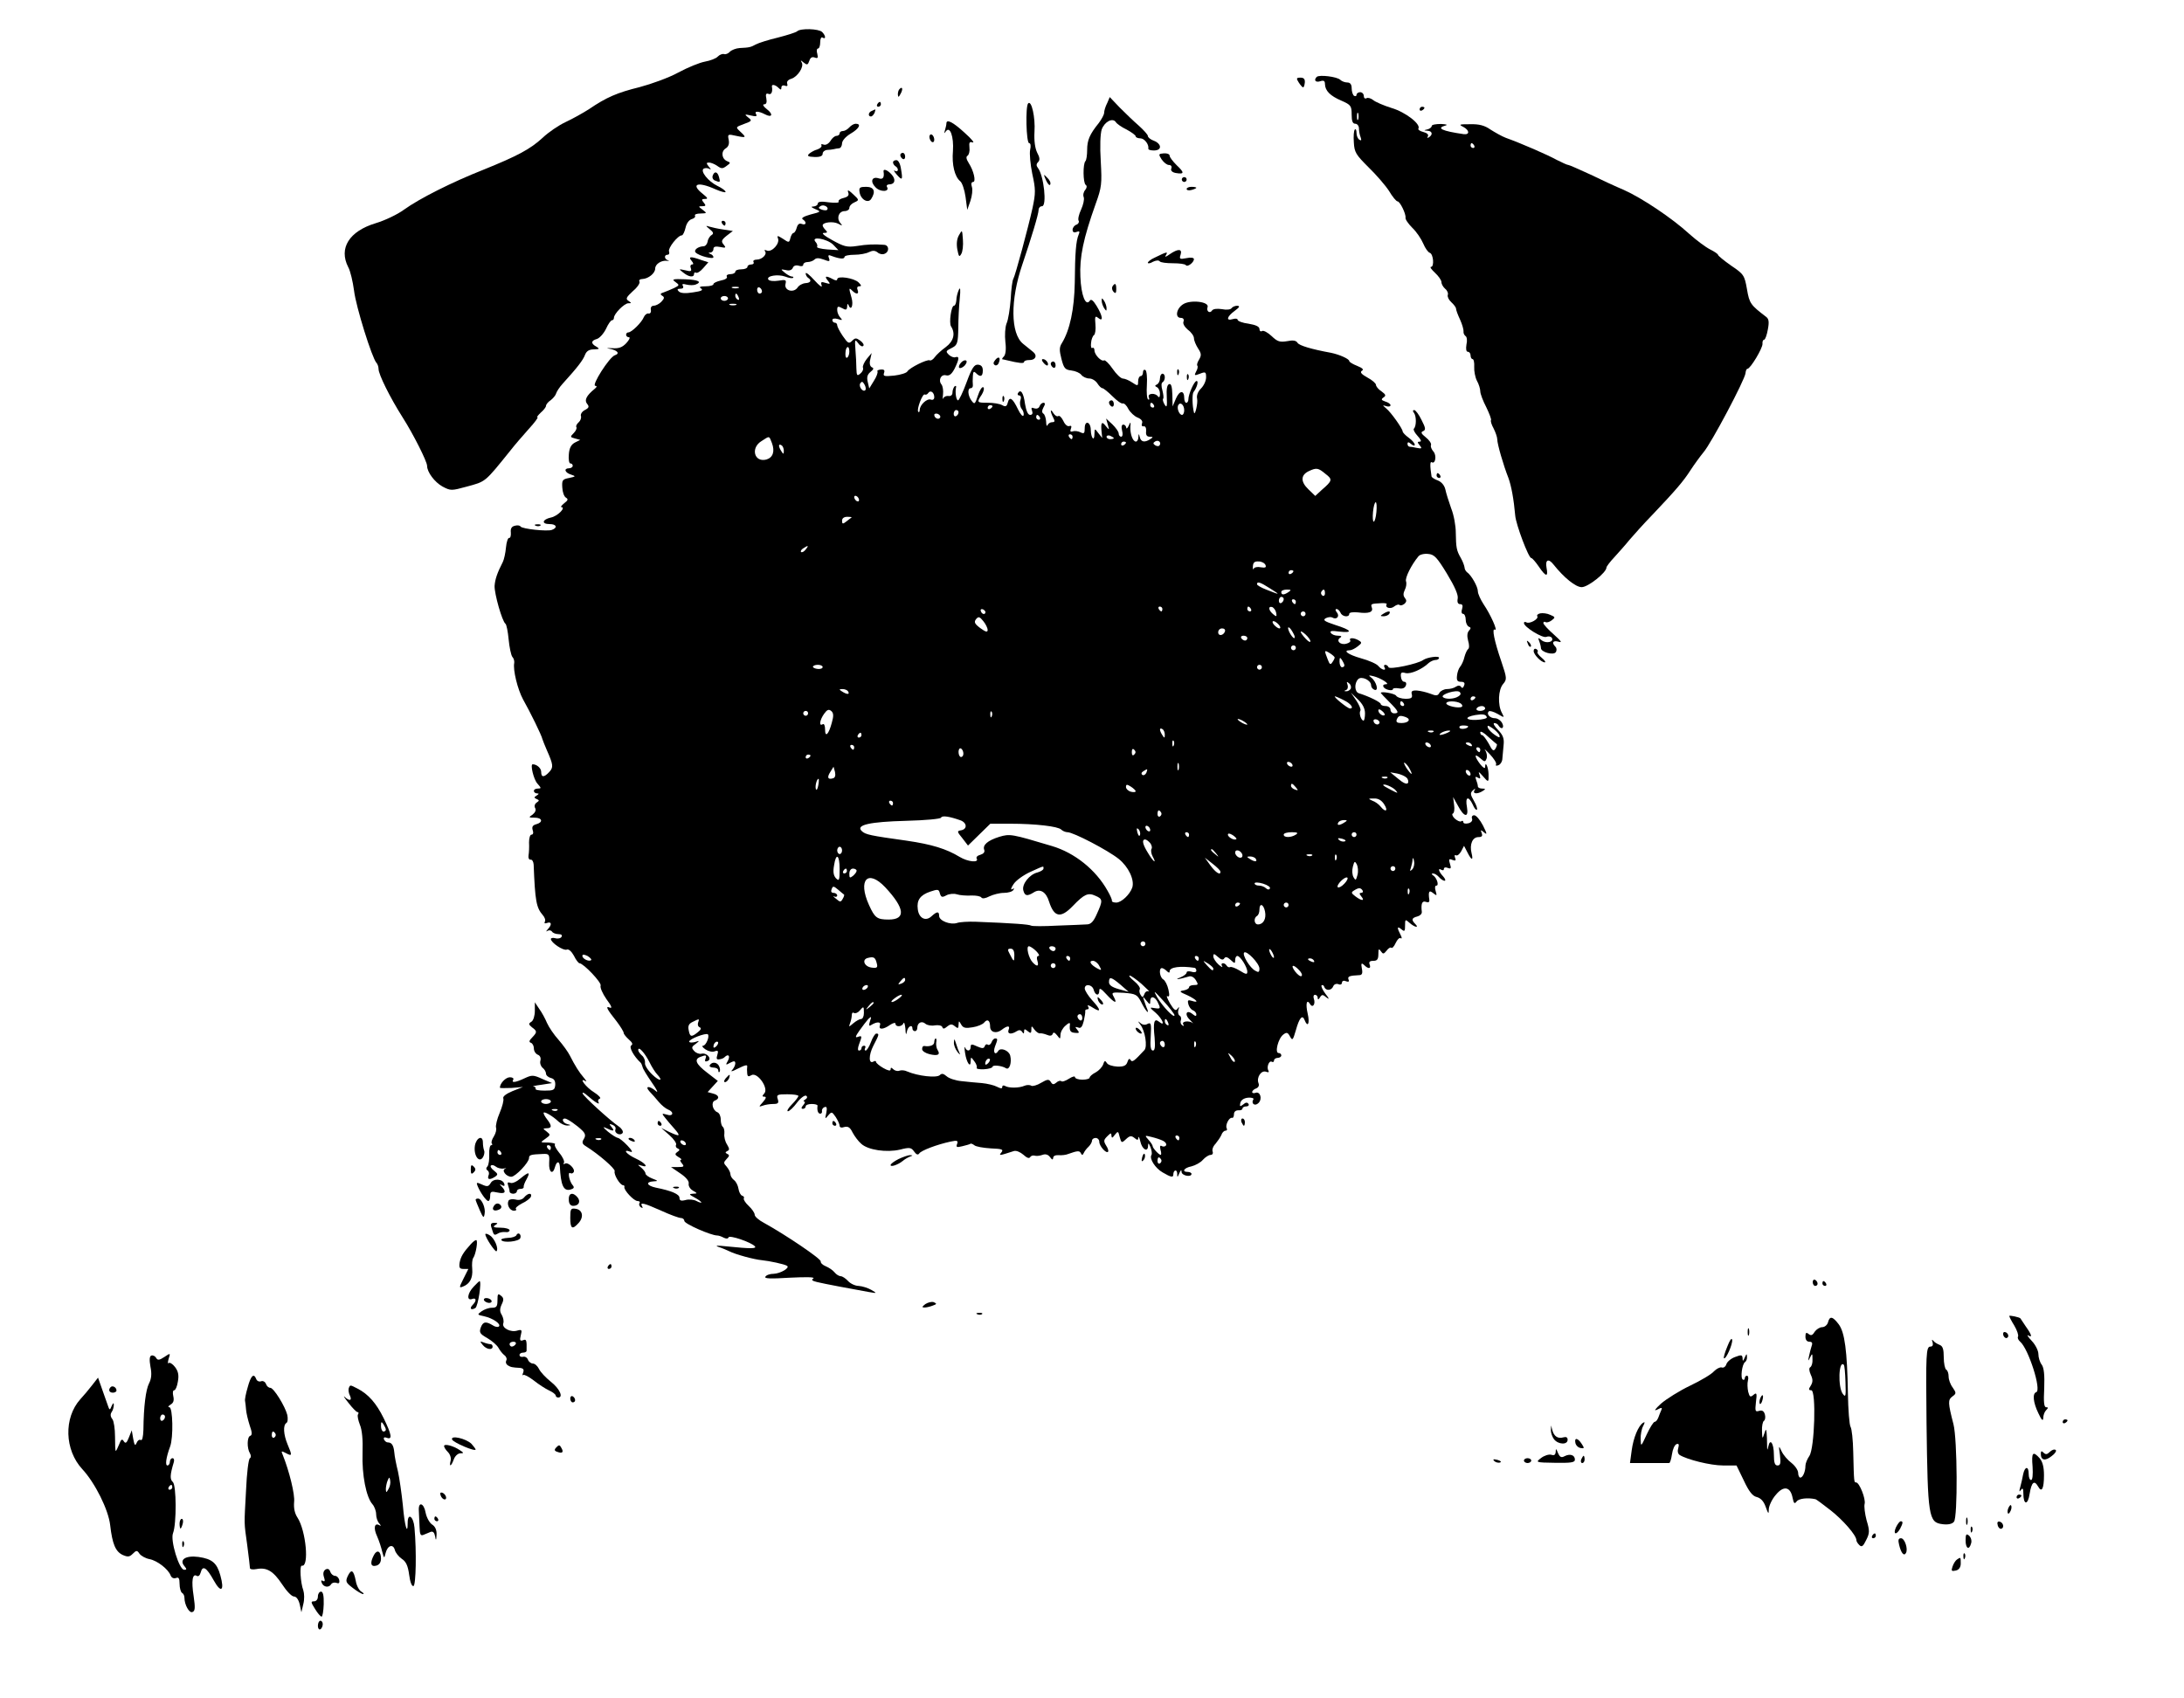 <?xml version="1.0" standalone="no"?>
<!DOCTYPE svg PUBLIC "-//W3C//DTD SVG 20010904//EN"
 "http://www.w3.org/TR/2001/REC-SVG-20010904/DTD/svg10.dtd">
<svg version="1.0" xmlns="http://www.w3.org/2000/svg"
 width="900pt" height="700pt" viewBox="0 0 900 700"
 preserveAspectRatio="xMidYMid meet">

<g transform="translate(0,700) scale(0.1,-0.1)"
fill="#000000" stroke="none">
<path d="M3285 6871 c-6 -5 -41 -16 -80 -26 -38 -9 -79 -22 -90 -28 -22 -12
-27 -13 -67 -15 -15 -1 -33 -8 -40 -15 -7 -8 -18 -12 -24 -10 -7 2 -18 -2 -26
-10 -7 -8 -31 -17 -53 -21 -22 -4 -71 -24 -110 -45 -38 -21 -110 -47 -159 -60
-93 -23 -137 -42 -209 -91 -25 -16 -68 -40 -96 -53 -28 -13 -71 -42 -95 -65
-51 -47 -104 -75 -245 -132 -129 -51 -262 -118 -326 -164 -27 -20 -80 -45
-117 -56 -109 -33 -153 -103 -113 -181 9 -16 19 -60 24 -97 8 -67 74 -277 92
-297 5 -5 9 -17 9 -26 0 -22 47 -117 99 -199 44 -69 101 -182 101 -200 0 -26
31 -67 63 -85 34 -18 37 -18 99 -1 81 22 74 16 182 150 17 22 51 61 75 88 24
26 40 48 36 48 -5 0 2 8 13 19 12 10 22 23 22 28 0 6 9 17 20 24 10 8 20 20
22 28 2 7 14 26 28 41 60 66 83 96 91 118 6 15 17 22 36 22 24 1 25 2 11 11
-24 13 -23 25 2 32 10 3 27 21 37 41 9 20 20 36 25 36 4 0 8 4 8 10 0 17 43
60 59 60 14 0 14 1 1 10 -13 8 -9 15 18 40 19 16 31 34 27 40 -3 5 2 10 12 10
25 1 53 24 53 43 0 19 26 35 49 32 9 -1 10 0 4 2 -16 5 -17 23 -2 23 6 0 9 6
6 14 -5 13 36 66 53 66 4 0 11 14 15 31 4 19 15 33 26 36 10 3 16 9 13 14 -3
5 7 9 23 9 27 1 27 1 9 15 -19 14 -19 15 -2 15 15 0 16 3 6 15 -10 12 -9 15 5
15 14 0 12 4 -9 21 -52 41 -21 52 52 19 23 -10 42 -15 42 -11 0 5 -15 16 -34
25 -37 18 -72 61 -56 71 6 3 16 3 23 -1 8 -5 8 -2 -2 9 -11 14 -11 17 1 17 7
0 23 -6 34 -14 17 -12 22 -12 38 0 17 12 17 14 4 19 -24 9 -28 40 -8 53 12 7
16 19 13 35 -5 24 -4 25 31 17 42 -9 43 -7 16 18 -19 18 -19 18 16 31 33 12
34 14 17 27 -16 13 -15 14 11 8 21 -5 27 -4 22 5 -9 14 9 14 36 0 30 -16 36 0
8 21 -14 11 -19 20 -11 20 9 0 12 8 9 24 -4 17 -1 23 9 19 11 -5 18 8 14 30
-2 11 14 8 27 -5 9 -9 12 -9 12 1 0 7 6 11 14 8 10 -4 13 -1 10 8 -3 8 3 16
16 20 27 8 54 50 44 67 -6 11 -5 11 8 0 14 -11 17 -10 23 7 4 13 11 18 22 14
13 -5 15 -2 11 15 -4 12 -2 22 3 22 5 0 9 12 9 26 0 14 4 23 10 19 14 -9 13 8
-2 23 -14 14 -90 16 -103 3z"/>
<path d="M5426 6683 c-13 -13 -5 -24 14 -18 15 5 20 2 20 -12 1 -27 21 -48 68
-68 39 -17 42 -22 42 -57 0 -27 4 -38 15 -38 8 0 15 -9 15 -19 0 -11 3 -27 7
-37 4 -12 3 -15 -5 -10 -7 4 -12 17 -12 28 0 12 -3 18 -7 14 -4 -4 -6 -27 -4
-53 2 -41 9 -51 60 -102 32 -31 70 -75 85 -98 14 -24 30 -43 35 -43 10 0 35
-51 33 -67 -2 -6 11 -25 28 -42 17 -16 37 -46 45 -65 8 -19 20 -36 27 -38 15
-5 19 -58 5 -58 -6 0 2 -11 17 -25 14 -13 26 -30 26 -38 0 -8 7 -20 15 -27 9
-7 14 -19 11 -26 -2 -7 4 -20 15 -30 10 -9 19 -21 19 -26 0 -5 7 -25 17 -46 9
-20 15 -42 14 -49 -1 -6 3 -14 8 -18 6 -3 8 -19 4 -35 -3 -19 -1 -30 6 -30 6
0 11 -7 11 -15 0 -8 4 -15 8 -15 5 0 8 -14 7 -32 -1 -17 4 -43 11 -57 8 -14
14 -34 14 -44 0 -10 11 -39 25 -66 13 -27 22 -51 19 -53 -2 -3 2 -18 11 -34 8
-16 15 -36 15 -45 0 -19 25 -106 46 -159 12 -33 22 -87 28 -155 3 -37 55 -175
66 -175 4 0 18 -16 31 -35 29 -43 40 -45 32 -5 -6 33 8 40 29 13 43 -54 91
-93 116 -93 26 0 102 60 102 81 0 4 15 24 33 43 17 19 46 51 62 71 17 20 59
67 95 104 94 99 127 137 157 184 15 23 39 56 53 73 32 37 171 300 173 326 1
10 4 18 8 18 12 0 63 85 62 103 -1 9 2 17 7 17 4 0 11 19 15 42 6 31 4 44 -7
52 -64 49 -69 55 -79 114 -10 57 -13 62 -65 97 -30 21 -54 41 -54 44 0 4 -15
14 -33 23 -18 9 -57 38 -87 65 -70 64 -194 147 -268 180 -31 13 -94 42 -139
64 -46 21 -86 39 -90 39 -5 0 -26 10 -48 21 -38 21 -146 68 -210 91 -16 6 -44
22 -63 34 -24 17 -47 23 -84 22 -45 0 -48 -1 -28 -11 26 -14 27 -33 2 -30 -90
13 -116 25 -74 36 9 3 0 5 -20 6 -21 0 -38 -3 -38 -8 0 -5 -8 -12 -17 -14 -17
-4 -17 -5 0 -6 19 -1 23 -16 5 -27 -7 -4 -8 -3 -4 4 4 7 -3 14 -19 18 -13 3
-23 10 -20 14 11 18 -53 68 -111 85 -32 10 -67 25 -76 33 -9 7 -22 11 -27 7
-6 -3 -11 1 -11 9 0 9 -7 16 -15 16 -8 0 -15 -5 -15 -11 0 -5 -4 -7 -10 -4 -5
3 -10 17 -10 31 0 16 -6 24 -18 24 -10 0 -23 5 -29 11 -13 13 -87 22 -97 12z
m171 -175 c-3 -7 -5 -2 -5 12 0 14 2 19 5 13 2 -7 2 -19 0 -25z m478 -108 c3
-5 1 -10 -4 -10 -6 0 -11 5 -11 10 0 6 2 10 4 10 3 0 8 -4 11 -10z"/>
<path d="M5352 6660 c7 -11 15 -20 18 -20 3 0 6 9 7 20 1 14 -4 20 -18 20 -17
0 -18 -3 -7 -20z"/>
<path d="M3707 6633 c-4 -3 -7 -13 -7 -22 1 -13 3 -13 11 2 11 19 8 33 -4 20z"/>
<path d="M4562 6574 c-7 -14 -12 -31 -12 -39 0 -7 -10 -26 -22 -42 -38 -47
-48 -71 -48 -111 0 -21 -3 -42 -7 -46 -11 -11 -10 -90 1 -98 6 -4 5 -12 -2
-21 -7 -8 -10 -21 -6 -30 3 -9 -2 -31 -11 -51 -9 -19 -14 -40 -10 -46 3 -5 -1
-13 -9 -16 -9 -3 -16 -13 -16 -21 0 -10 6 -13 16 -9 12 5 15 2 9 -11 -11 -26
-15 -75 -16 -198 -2 -109 -20 -195 -53 -249 -11 -17 -11 -30 -2 -65 10 -39 15
-45 41 -48 17 -2 35 -10 41 -18 6 -8 21 -15 33 -15 11 0 26 -9 33 -20 7 -11
16 -20 21 -20 4 0 23 -15 41 -33 18 -18 37 -32 43 -30 5 2 16 -8 23 -23 8 -14
25 -30 38 -35 15 -6 22 -15 18 -24 -3 -8 0 -14 7 -12 7 1 11 -7 10 -20 -2 -16
3 -23 15 -23 14 0 15 -2 2 -10 -23 -15 -38 -12 -43 8 -4 16 -5 16 -6 0 0 -10
-5 -18 -10 -18 -13 0 -24 31 -23 60 2 23 1 23 -7 5 -5 -11 -10 -14 -10 -7 -1
6 -6 12 -12 12 -7 0 -9 -10 -5 -25 4 -14 2 -25 -4 -25 -5 0 -10 6 -10 13 0 8
-12 24 -26 38 l-26 24 7 -25 c7 -24 7 -24 -9 -5 -16 21 -21 13 -16 -30 l2 -20
-16 20 c-15 20 -15 20 -16 -4 0 -33 -14 -17 -15 16 0 35 -25 43 -25 8 0 -21
-3 -24 -17 -17 -10 5 -24 7 -32 4 -10 -3 -12 0 -8 11 4 10 2 14 -7 11 -7 -3
-18 7 -24 21 -7 14 -16 24 -21 20 -6 -3 -14 3 -20 12 -14 23 -14 7 -1 -18 8
-15 7 -19 -4 -19 -8 0 -17 -6 -19 -12 -3 -7 -6 -1 -6 14 -1 15 -6 30 -11 33
-7 4 -7 13 0 26 8 13 7 19 0 19 -6 0 -13 -6 -16 -14 -3 -9 -12 -12 -22 -9 -11
5 -14 2 -9 -10 4 -11 1 -17 -8 -17 -9 0 -16 16 -21 45 -6 46 -18 63 -29 45 -3
-5 -1 -10 5 -10 7 0 9 -8 5 -20 -4 -12 -1 -27 5 -35 7 -8 10 -20 8 -27 -3 -7
-13 4 -23 25 -22 46 -35 55 -42 28 -4 -16 -9 -19 -23 -11 -10 6 -37 10 -59 10
-46 0 -47 1 -25 34 8 13 11 27 6 30 -5 3 -15 -12 -22 -34 -12 -36 -14 -38 -26
-22 -16 21 -18 52 -4 52 6 0 10 6 9 13 -1 6 -1 23 0 37 1 19 4 21 13 12 18
-18 28 -14 28 11 0 15 -6 23 -20 24 -15 1 -25 -13 -47 -73 -15 -41 -31 -74
-35 -74 -8 0 -13 34 -8 55 1 5 -2 6 -7 2 -4 -5 -8 -16 -8 -25 0 -10 -7 -16
-17 -14 -9 1 -18 -3 -21 -10 -2 -7 -3 0 -1 16 2 16 -1 34 -6 41 -15 18 -2 44
19 38 13 -3 23 5 35 28 19 39 20 52 4 47 -7 -3 -19 2 -27 9 -15 15 -15 16 15
31 19 10 22 21 23 79 0 38 3 93 6 123 4 38 2 49 -4 35 -5 -11 -10 -30 -10 -42
-1 -13 -5 -23 -10 -23 -11 0 -21 -71 -12 -85 19 -29 11 -61 -21 -85 -18 -13
-39 -32 -46 -42 -7 -10 -17 -16 -21 -13 -10 5 -82 -30 -92 -46 -3 -6 -28 -14
-54 -17 -41 -4 -47 -3 -42 11 4 11 0 15 -13 14 -10 -1 -17 -4 -14 -8 2 -5 -4
-22 -15 -39 l-19 -31 -6 26 c-5 20 -2 31 11 42 13 10 15 16 6 19 -8 4 -11 16
-7 32 l6 27 -20 -24 c-11 -14 -18 -30 -16 -36 3 -7 -2 -18 -11 -25 -13 -11
-15 -8 -16 21 0 19 -2 54 -4 79 -3 41 -2 43 11 26 7 -11 17 -16 21 -12 5 4 -1
14 -12 22 -17 12 -21 12 -34 -1 -13 -13 -17 -10 -38 20 -13 19 -23 39 -23 44
0 6 -4 11 -10 11 -5 0 -10 5 -10 11 0 6 9 8 23 4 18 -6 20 -5 10 6 -7 7 -13
21 -13 31 0 16 3 17 20 8 16 -9 20 -8 21 7 0 11 3 13 6 5 10 -26 21 0 12 31
-12 41 -11 43 3 29 17 -17 29 -15 22 3 -4 9 -1 15 7 15 10 0 9 4 -3 16 -18 18
-88 29 -88 13 0 -6 -7 -6 -19 1 -28 15 -35 12 -20 -6 12 -15 11 -16 -9 -10
-18 6 -21 4 -16 -11 3 -10 -10 0 -30 22 -20 22 -36 35 -36 28 0 -6 5 -15 10
-18 16 -10 11 -21 -11 -22 -12 -1 -27 -9 -33 -19 -17 -23 -56 -11 -49 16 4 17
1 18 -30 13 -19 -3 -37 -1 -41 5 -9 15 39 23 70 12 15 -6 29 -8 32 -5 3 3 1 5
-4 5 -6 0 -19 7 -30 16 -18 15 -18 15 4 11 15 -4 25 0 29 9 3 9 13 12 24 9 11
-4 19 -2 19 4 0 6 8 11 18 11 10 0 23 5 28 10 8 8 19 7 39 0 23 -9 26 -8 21 6
-5 12 -2 15 11 9 32 -12 53 -14 53 -4 0 5 18 9 41 9 22 0 49 5 60 11 15 7 24
7 35 -1 7 -7 21 -10 29 -6 21 8 19 36 -2 37 -40 3 -70 2 -113 -5 -40 -6 -53
-2 -100 24 -33 18 -47 30 -35 30 15 0 16 3 7 12 -7 7 -12 15 -12 19 0 13 43
18 64 7 18 -10 19 -9 8 4 -16 20 -5 48 19 48 10 0 19 6 19 13 0 8 9 18 21 23
20 9 20 10 -6 34 -18 17 -24 19 -20 8 5 -13 0 -19 -19 -24 -14 -3 -23 -10 -20
-15 3 -5 -15 -6 -40 -3 -31 5 -46 3 -46 -5 0 -6 -8 -11 -17 -12 -13 0 -11 -3
7 -11 24 -10 24 -11 -20 -22 -28 -8 -40 -15 -32 -20 17 -11 15 -26 -4 -19 -10
4 -17 -1 -21 -16 -3 -11 -9 -21 -13 -21 -4 0 -10 -9 -13 -21 -5 -20 -6 -20
-31 -3 -22 14 -25 14 -20 1 8 -21 -25 -57 -45 -50 -9 4 -13 3 -9 -2 11 -12
-11 -35 -34 -35 -10 0 -16 -4 -13 -10 3 -5 -1 -10 -9 -10 -9 0 -16 -4 -16 -10
0 -5 -11 -10 -25 -10 -14 0 -25 -4 -25 -10 0 -5 -9 -10 -21 -10 -11 0 -17 -5
-14 -10 4 -6 -7 -13 -24 -16 -17 -4 -31 -10 -31 -15 0 -5 -15 -9 -32 -9 -24 0
-29 -3 -19 -9 10 -7 1 -11 -33 -16 -31 -5 -51 -4 -59 4 -8 8 -6 11 7 11 10 0
14 4 10 12 -5 8 0 9 15 5 13 -3 29 -3 37 0 29 11 12 20 -43 22 -51 2 -56 0
-40 -11 18 -13 17 -14 -5 -25 -13 -6 -32 -14 -43 -18 -14 -4 -16 -8 -6 -14 10
-6 9 -11 -4 -25 -9 -9 -23 -16 -31 -16 -9 0 -14 -7 -12 -17 2 -10 -3 -17 -10
-15 -7 1 -15 -6 -19 -15 -8 -21 -50 -63 -64 -63 -5 0 -9 -4 -9 -10 0 -5 5 -10
12 -10 6 0 1 -11 -11 -24 -17 -18 -31 -23 -59 -21 -20 1 -26 0 -12 -2 34 -6
46 -20 24 -27 -23 -7 -98 -126 -81 -126 8 -1 7 -5 -3 -13 -33 -27 -43 -46 -31
-61 10 -12 8 -17 -9 -26 -12 -6 -19 -18 -16 -25 2 -7 -2 -19 -9 -25 -8 -7 -13
-16 -10 -20 3 -5 -2 -16 -11 -25 -15 -15 -15 -17 5 -22 l22 -6 -22 -11 c-15
-8 -23 -22 -25 -48 -2 -21 1 -38 6 -38 6 0 10 -4 10 -10 0 -5 -7 -10 -15 -10
-23 0 -18 -18 8 -26 21 -7 20 -8 -8 -14 -27 -5 -30 -9 -28 -39 1 -19 7 -37 15
-42 10 -6 9 -11 -7 -23 -11 -9 -16 -16 -12 -16 21 -1 -16 -38 -43 -43 -36 -8
-40 -27 -5 -27 28 0 34 -15 9 -24 -19 -7 -123 4 -129 14 -3 5 -14 6 -24 3 -13
-3 -18 -12 -16 -28 1 -13 -2 -23 -7 -22 -5 1 -11 -17 -13 -39 -2 -23 -8 -50
-13 -60 -23 -45 -32 -71 -34 -99 -1 -32 31 -146 45 -156 4 -3 10 -32 13 -65 3
-32 10 -64 15 -71 6 -6 9 -17 8 -25 -6 -29 14 -109 36 -150 30 -53 77 -149 80
-164 2 -6 10 -27 18 -45 27 -61 28 -71 11 -90 -22 -24 -34 -24 -34 0 0 15 -18
31 -35 31 -11 0 4 -62 19 -79 17 -19 17 -21 3 -21 -10 0 -17 -4 -17 -10 0 -5
6 -10 13 -10 9 0 8 -3 -2 -9 -11 -7 -11 -9 0 -14 12 -5 12 -7 0 -15 -8 -6 -10
-15 -6 -22 5 -8 1 -18 -10 -27 -18 -12 -17 -13 8 -13 32 0 36 -19 7 -27 -15
-4 -19 -11 -15 -24 4 -11 2 -19 -5 -19 -6 0 -10 -15 -10 -32 1 -18 0 -42 -2
-53 -2 -11 2 -19 8 -18 7 1 12 -8 13 -20 6 -152 11 -178 38 -209 8 -9 12 -21
8 -27 -3 -7 0 -8 9 -5 19 7 21 -7 4 -25 -9 -10 -9 -12 -1 -7 6 3 14 2 18 -4 3
-5 15 -10 26 -10 12 0 17 -4 13 -11 -3 -6 -15 -9 -25 -6 -11 3 -19 1 -19 -3 0
-15 51 -49 65 -44 8 4 20 -7 30 -25 8 -17 19 -31 23 -31 17 -1 92 -80 87 -92
-3 -8 8 -33 24 -56 21 -28 25 -39 14 -35 -19 8 -14 -4 29 -58 15 -20 28 -41
28 -46 0 -5 10 -17 21 -27 15 -13 18 -20 10 -25 -10 -7 11 -45 39 -71 3 -3 6
-11 8 -18 1 -7 19 -36 39 -65 20 -28 27 -44 16 -34 -27 23 -48 22 -26 -2 10
-10 27 -30 38 -43 11 -13 28 -27 38 -31 26 -10 21 -30 -5 -21 -21 6 -22 5 -8
-12 8 -10 25 -31 39 -46 28 -32 23 -34 -22 -13 l-32 16 34 -30 c18 -16 30 -34
27 -39 -3 -6 0 -13 6 -15 10 -4 10 -8 -1 -15 -11 -8 -10 -12 5 -21 11 -6 15
-11 10 -11 -5 0 -3 -7 4 -15 11 -13 8 -15 -16 -15 l-29 0 38 -26 c24 -16 37
-32 35 -42 -2 -9 5 -22 17 -29 20 -12 20 -12 0 -13 -17 -1 -16 -3 8 -16 15 -8
27 -17 27 -20 0 -2 -9 0 -20 6 -11 6 -31 8 -45 4 -19 -5 -25 -2 -25 9 0 15
-32 29 -97 42 -38 8 -44 24 -10 26 20 1 20 2 -6 12 -15 6 -27 15 -27 20 0 6
-8 16 -17 24 -17 14 -17 14 0 9 33 -11 16 11 -23 29 -39 18 -57 41 -22 28 11
-4 7 5 -12 25 -17 18 -35 32 -40 32 -6 1 -24 12 -41 26 -20 17 -23 22 -8 15
30 -15 38 -14 23 4 -11 13 -10 14 4 9 10 -4 15 -12 12 -19 -6 -16 21 -28 30
-14 3 6 -4 18 -16 26 -39 27 -145 124 -149 136 -2 7 7 3 20 -9 31 -27 54 -41
45 -26 -3 5 -1 12 6 14 6 2 -5 14 -24 26 -33 20 -66 64 -35 46 6 -4 3 2 -7 14
-20 23 -36 49 -58 92 -7 14 -27 42 -46 64 -19 21 -40 52 -48 70 -7 17 -21 43
-32 58 l-18 27 0 -35 c0 -20 -6 -40 -14 -45 -13 -8 -12 -11 2 -23 22 -16 22
-20 1 -42 -13 -13 -14 -19 -5 -22 6 -2 12 -12 12 -23 0 -11 7 -22 16 -26 9 -3
14 -13 11 -24 -3 -10 1 -23 9 -30 8 -6 14 -17 14 -24 0 -7 9 -15 20 -18 14 -3
19 -13 18 -29 -2 -21 -7 -23 -44 -23 -23 0 -40 3 -37 8 2 4 -2 8 -9 9 -7 0 7
4 32 7 l45 7 -40 17 c-37 17 -43 17 -73 3 -38 -18 -56 -20 -47 -6 3 6 -3 10
-14 10 -17 0 -41 -25 -41 -43 0 -2 21 -2 48 -1 l47 4 -43 -17 c-26 -11 -41
-22 -38 -30 3 -7 -4 -34 -15 -60 -11 -25 -17 -53 -15 -60 3 -8 -1 -24 -9 -37
-8 -12 -12 -26 -8 -29 3 -4 2 -7 -3 -7 -5 0 -9 -17 -8 -37 1 -21 -2 -43 -7
-50 -7 -7 -6 -13 0 -17 6 -4 8 -13 4 -21 -6 -17 5 -19 27 -5 13 9 12 12 -4 25
-11 8 -17 18 -13 21 4 4 12 2 20 -4 7 -6 22 -10 33 -8 10 2 13 1 6 -1 -17 -6
4 -33 25 -33 17 0 73 59 73 77 0 13 7 15 58 17 25 1 27 -2 25 -37 -2 -39 15
-51 24 -17 7 25 18 26 20 3 4 -78 15 -103 43 -96 15 4 18 9 10 18 -14 16 -22
57 -10 50 5 -3 11 -1 14 4 8 13 -23 43 -36 35 -6 -4 -8 -2 -4 4 3 5 -5 24 -19
40 -13 16 -22 32 -18 36 3 3 -9 6 -28 7 -34 0 -34 0 -11 16 21 15 21 16 5 29
-17 13 -17 13 0 14 21 0 22 10 2 36 -8 10 -15 22 -15 27 0 9 37 -12 62 -36 10
-9 26 -16 35 -16 17 1 17 2 1 6 -18 4 -26 23 -10 23 9 0 50 -28 72 -50 12 -12
14 -21 6 -34 -9 -14 -7 -21 8 -30 53 -33 122 -93 119 -103 -5 -13 22 -58 35
-58 4 0 6 -3 5 -7 -4 -12 39 -58 54 -58 8 0 12 -4 8 -9 -3 -5 0 -13 6 -17 8
-4 9 -3 5 4 -11 19 7 14 79 -18 37 -17 73 -30 81 -30 8 0 14 -6 14 -12 0 -12
110 -60 135 -60 6 0 18 -4 27 -9 10 -5 18 -5 20 1 3 11 91 -19 108 -36 11 -11
-17 -11 -115 -1 -38 4 -51 4 -35 -2 14 -4 34 -13 45 -18 25 -13 102 -34 135
-37 30 -3 92 -16 103 -23 14 -8 -27 -32 -55 -33 -15 0 -30 -5 -34 -12 -5 -8
20 -9 102 -4 63 3 103 3 96 -3 -10 -6 -6 -10 15 -15 28 -7 146 -29 213 -41 35
-6 35 -6 10 9 -14 8 -37 15 -51 16 -14 0 -34 9 -44 20 -10 11 -24 20 -30 20
-7 0 -19 7 -26 16 -7 9 -24 20 -36 25 -13 5 -22 14 -21 20 3 10 -145 110 -234
159 -21 11 -38 26 -38 33 0 8 -11 24 -25 37 -13 12 -22 26 -20 31 3 4 0 9 -7
11 -6 2 -13 15 -15 29 -2 13 -10 29 -18 35 -8 6 -15 17 -15 24 0 8 -7 21 -15
31 -14 15 -14 18 -1 32 12 12 13 17 3 21 -9 5 -9 7 0 12 10 4 9 10 -1 27 -8
12 -13 32 -11 45 1 13 -2 25 -7 28 -4 3 -8 16 -8 30 0 14 -6 27 -14 30 -20 8
-27 42 -10 48 21 8 17 23 -8 29 l-22 6 21 23 21 23 -44 34 c-46 35 -55 55 -28
65 23 9 27 8 21 -8 -4 -10 -1 -13 9 -9 20 8 -3 36 -26 30 -8 -2 -22 3 -29 11
-12 13 -12 17 5 29 18 14 18 15 -3 8 -13 -3 -23 -2 -23 2 0 11 69 37 77 30 8
-9 -8 -47 -20 -47 -6 0 -2 -7 10 -15 12 -8 29 -12 38 -8 14 5 16 2 11 -15 -5
-15 -3 -20 8 -18 9 1 19 5 22 9 15 15 24 6 14 -14 -11 -19 -10 -20 9 -9 16 8
21 8 21 -3 0 -7 -6 -19 -12 -26 -9 -9 -2 -8 19 3 36 18 44 19 42 9 -1 -5 -1
-16 0 -26 1 -14 5 -16 18 -8 24 13 71 -53 53 -75 -10 -11 -10 -14 0 -14 9 0 7
-7 -6 -22 -18 -20 -18 -21 -1 -15 10 4 30 7 43 7 21 0 24 4 19 20 -6 18 -2 20
39 20 25 0 46 -3 46 -7 0 -4 -12 -20 -27 -35 -15 -15 -22 -28 -16 -28 6 0 23
16 37 35 15 20 32 32 38 29 6 -4 5 -10 -3 -15 -8 -5 -10 -9 -5 -9 5 0 3 -7 -4
-15 -9 -10 -9 -15 -1 -15 6 0 11 5 11 10 0 6 11 10 25 10 14 0 24 -3 24 -7 -3
-19 2 -33 11 -33 5 0 9 5 7 11 -1 6 4 14 11 16 9 4 11 -3 7 -24 -6 -26 -5 -26
8 -10 14 16 15 16 31 -7 9 -14 16 -30 16 -36 0 -7 8 -9 19 -5 15 4 24 -1 34
-22 8 -15 24 -37 36 -47 28 -26 105 -37 160 -24 39 10 46 9 58 -8 9 -13 16
-15 21 -8 7 12 73 37 129 49 28 6 32 4 27 -10 -5 -13 -2 -15 22 -9 16 4 31 8
33 10 2 2 10 -1 16 -6 7 -6 37 -11 68 -13 46 -2 53 -4 44 -16 -12 -15 -11 -15
51 5 10 3 26 -4 39 -15 14 -13 24 -17 28 -10 4 6 12 8 19 6 6 -2 20 -1 31 3
13 5 24 2 32 -9 9 -12 12 -12 13 -3 0 8 10 12 23 11 12 -1 30 1 39 5 39 14 47
14 52 3 5 -9 7 -9 12 1 3 7 12 19 20 26 8 8 14 19 14 25 0 6 7 11 15 11 8 0
15 -7 15 -16 0 -17 28 -49 36 -41 3 3 0 14 -8 26 -11 18 -10 23 5 38 14 14 17
15 17 3 1 -12 4 -11 14 3 13 16 14 16 20 -9 7 -25 8 -26 26 -9 16 15 22 15 35
5 12 -10 15 -10 16 1 1 8 4 1 8 -15 7 -33 31 -47 32 -19 0 14 2 13 10 -5 5
-13 7 -28 4 -32 -10 -15 16 -55 46 -72 34 -20 44 -22 44 -9 0 19 15 24 16 5 0
-18 1 -18 9 1 6 14 9 15 9 5 1 -16 41 -23 41 -8 0 4 -7 8 -15 8 -27 0 -16 17
15 23 16 4 38 16 47 27 10 11 24 20 31 20 8 0 12 6 9 14 -3 8 2 22 12 32 9 11
20 27 24 36 3 10 11 18 17 18 6 0 8 4 5 10 -7 12 10 46 22 43 4 -2 8 5 8 15 0
10 7 16 18 16 9 -1 17 2 17 7 0 5 7 9 16 9 8 0 12 5 9 10 -5 8 -12 7 -22 -2
-13 -10 -15 -9 -12 6 3 12 14 20 32 22 15 1 25 -2 22 -7 -11 -17 6 -30 21 -15
17 17 7 49 -12 42 -8 -3 -14 -1 -14 3 0 5 7 12 16 15 10 4 14 12 10 22 -9 23
11 54 31 47 10 -4 14 -2 10 4 -9 15 3 44 14 37 5 -3 9 0 9 5 0 6 7 11 15 11 8
0 15 5 15 10 0 6 -5 10 -11 10 -17 0 -2 60 19 76 14 11 19 9 28 -8 10 -18 12
-15 24 26 14 51 27 66 36 42 13 -33 22 -14 13 25 -10 43 -4 64 10 40 11 -17
23 2 15 23 -3 9 -1 16 5 16 6 0 11 -6 11 -12 0 -9 3 -9 9 1 8 13 12 13 27 0
13 -10 12 -5 -4 15 -12 16 -19 32 -16 35 4 3 9 0 11 -6 6 -18 30 -16 37 2 3 8
12 12 21 9 8 -4 15 -1 15 6 0 7 7 10 16 6 11 -4 15 -2 11 7 -5 13 4 16 44 18
12 0 15 8 11 27 -4 22 -2 25 9 15 18 -18 30 -16 23 2 -4 10 0 15 15 15 16 0
21 6 21 28 0 21 2 24 10 12 9 -13 12 -13 24 2 7 10 16 15 19 12 3 -4 12 5 18
19 7 15 16 24 21 20 6 -3 5 4 -1 15 -15 29 -14 37 4 22 13 -11 15 -8 15 15 0
27 1 27 18 12 21 -19 42 -23 24 -5 -17 17 -15 25 9 31 11 3 19 11 18 19 -4 33
1 47 17 41 10 -4 15 -1 14 8 -5 35 -1 42 16 28 15 -12 16 -11 10 9 -4 13 -3
22 3 22 12 0 2 32 -13 42 -8 5 -8 8 0 8 6 0 17 -7 24 -15 7 -8 17 -15 23 -15
5 0 3 8 -6 18 -19 20 -23 37 -7 27 6 -3 10 -2 10 4 0 6 7 8 16 4 13 -5 15 -2
9 17 -6 19 -4 22 10 16 13 -5 16 -2 11 9 -3 9 -2 13 4 10 5 -3 14 4 21 16 l12
23 14 -27 c17 -34 25 -35 17 -3 -9 36 4 66 28 66 15 0 18 5 14 16 -6 15 -4 15
10 3 13 -11 12 -5 -5 29 -12 23 -28 42 -36 42 -8 0 -12 -6 -9 -14 3 -8 -3 -16
-15 -19 -12 -3 -21 -1 -21 5 0 5 -4 7 -9 3 -5 -3 -17 3 -27 12 -9 9 -12 19 -7
20 5 2 8 18 5 36 l-4 32 19 -34 c26 -50 46 -53 38 -7 -8 42 6 48 24 10 6 -15
14 -24 17 -21 3 3 -2 19 -12 36 -15 26 -16 33 -5 43 11 10 12 10 7 1 -9 -15
12 -17 34 -3 13 8 12 10 -2 10 -10 0 -18 4 -18 9 0 5 -3 17 -7 27 -5 13 -3 15
7 9 10 -6 12 -4 7 11 -6 16 -4 15 12 -3 25 -29 26 -29 25 7 -1 30 -14 56 -14
29 0 -8 -8 -4 -20 11 -25 33 -26 48 0 25 18 -16 20 -16 26 -1 3 9 1 24 -6 34
-7 9 2 2 19 -16 17 -18 29 -37 26 -42 -3 -6 1 -7 9 -4 9 3 17 16 17 28 1 11 3
36 5 55 3 27 -2 41 -23 63 -15 15 -22 28 -15 28 6 0 14 -4 17 -10 12 -20 26
-10 15 10 -6 11 -19 20 -30 20 -20 0 -36 17 -25 28 3 4 20 -1 36 -10 29 -17
29 -17 18 4 -18 33 -15 96 5 119 16 19 16 24 -7 92 -30 87 -40 140 -27 132 14
-8 -18 63 -46 104 -13 20 -24 44 -24 54 0 19 -27 67 -45 79 -5 4 -10 13 -10
20 -1 7 -7 24 -15 38 -18 31 -20 43 -21 105 0 28 -8 73 -19 100 -10 28 -21 63
-24 78 -4 17 -16 31 -31 37 -14 5 -26 13 -26 17 -7 45 -6 63 1 58 15 -9 21 28
7 44 -8 9 -13 21 -10 27 2 7 -8 21 -22 32 -19 15 -21 21 -11 25 12 5 11 13 -6
46 -11 23 -25 41 -30 41 -7 0 -7 -5 -1 -12 10 -14 10 -55 -1 -65 -3 -4 4 -17
16 -30 13 -14 17 -23 9 -23 -11 0 -11 -3 -1 -15 11 -13 9 -15 -11 -11 -13 3
-27 5 -31 5 -5 1 -8 6 -8 12 0 8 5 8 15 -1 8 -7 15 -8 15 -3 0 6 -11 19 -25
29 -14 10 -25 22 -25 26 0 11 -48 79 -68 95 -16 14 -16 14 1 9 9 -3 17 -1 17
4 0 5 -10 12 -21 15 -17 6 -19 9 -8 17 11 7 10 12 -8 25 -13 8 -23 21 -23 27
0 6 -16 20 -35 30 -25 14 -32 22 -23 28 9 5 3 11 -19 20 -18 7 -33 16 -33 20
0 9 -41 27 -75 34 -82 15 -131 30 -138 41 -6 10 -19 12 -43 7 -30 -5 -40 -2
-64 21 -16 15 -33 24 -39 21 -6 -4 -11 0 -11 8 0 10 -15 17 -45 22 -25 3 -45
11 -45 16 0 5 -9 6 -20 3 -29 -9 -25 10 8 34 20 15 23 20 10 21 -9 0 -20 -5
-23 -10 -4 -6 -21 -8 -40 -4 -20 3 -35 1 -40 -5 -9 -15 -25 -4 -19 13 9 23
-71 32 -101 12 -28 -18 -34 -56 -9 -56 10 0 14 -6 11 -15 -4 -8 4 -22 18 -34
14 -10 25 -26 25 -35 0 -9 8 -28 17 -42 14 -21 14 -29 4 -46 -7 -11 -10 -22
-7 -25 3 -3 1 -14 -5 -24 -9 -17 -7 -18 16 -9 23 9 25 7 25 -15 0 -14 -9 -34
-21 -46 -13 -13 -19 -29 -16 -42 4 -18 -9 -73 -13 -57 -7 27 -8 75 -2 84 14
18 22 46 13 46 -10 0 -34 -55 -34 -76 0 -8 -4 -14 -9 -14 -4 0 -8 9 -8 19 0
34 -19 33 -34 -1 l-14 -33 -1 48 c-1 34 -5 47 -13 44 -9 -2 -12 -21 -10 -53 2
-40 0 -46 -9 -31 -6 10 -9 21 -6 24 3 2 1 18 -3 34 -5 17 -5 31 1 34 12 8 12
35 -1 35 -5 0 -10 -9 -10 -19 0 -11 -6 -22 -12 -25 -10 -5 -10 -7 0 -12 6 -3
12 -15 12 -27 0 -13 -3 -17 -8 -11 -11 16 -44 14 -38 -3 3 -8 2 -12 -3 -9 -5
3 -7 30 -5 60 2 30 -1 58 -6 61 -6 3 -10 -1 -10 -9 0 -9 -4 -16 -10 -16 -5 0
-10 -10 -10 -21 0 -20 -1 -21 -25 -5 -13 9 -31 16 -38 16 -8 0 -27 18 -42 40
-15 22 -31 37 -35 35 -11 -7 -40 23 -40 41 0 8 -4 13 -9 10 -4 -3 -7 6 -5 21
1 14 7 29 12 32 5 3 8 23 6 44 -3 33 -1 37 11 27 23 -19 19 8 -6 49 -14 23
-23 30 -28 22 -17 -26 -36 22 -39 98 -4 81 12 158 63 301 25 69 26 83 21 175
-4 63 -2 113 4 132 12 32 45 49 58 30 4 -7 24 -21 45 -31 20 -11 37 -23 37
-28 0 -4 9 -8 19 -8 17 0 36 -25 33 -42 -1 -5 9 -8 23 -8 16 0 25 6 25 15 0 9
-11 20 -25 25 -14 5 -25 14 -25 20 0 5 -17 24 -37 42 -21 18 -56 52 -79 75
l-41 43 -11 -26z m-1154 -439 c-3 -3 -13 -2 -22 1 -14 5 -15 9 -4 15 13 8 36
-6 26 -16z m25 -143 l22 -23 -46 3 c-26 2 -45 7 -42 11 3 4 0 14 -7 21 -19 24
48 12 73 -12z m-390 -179 c-7 -2 -19 -2 -25 0 -7 3 -2 5 12 5 14 0 19 -2 13
-5z m97 -14 c0 -5 -4 -9 -10 -9 -5 0 -10 7 -10 16 0 8 5 12 10 9 6 -3 10 -10
10 -16z m-96 -25 c3 -8 2 -12 -4 -9 -6 3 -10 10 -10 16 0 14 7 11 14 -7z m-44
-4 c0 -5 -7 -10 -15 -10 -8 0 -15 5 -15 10 0 6 7 10 15 10 8 0 15 -4 15 -10z
m33 -27 c-7 -2 -19 -2 -25 0 -7 3 -2 5 12 5 14 0 19 -2 13 -5z m467 -192 c0
-11 -4 -22 -9 -25 -5 -3 -8 5 -7 19 1 29 16 34 16 6z m66 -159 c-10 -10 -29
15 -21 28 6 9 10 8 17 -4 6 -10 7 -20 4 -24z m284 -29 c0 -9 -6 -13 -14 -10
-16 6 -46 -22 -46 -43 0 -7 -3 -11 -6 -7 -8 8 18 77 27 71 4 -2 10 0 14 6 9
14 25 3 25 -17z m905 -33 c3 -5 1 -10 -4 -10 -6 0 -11 5 -11 10 0 6 2 10 4 10
3 0 8 -4 11 -10z m125 -21 c0 -10 -4 -19 -9 -19 -12 0 -23 29 -15 41 8 14 24
0 24 -22z m-790 17 c0 -3 -4 -8 -10 -11 -5 -3 -10 -1 -10 4 0 6 5 11 10 11 6
0 10 -2 10 -4z m-140 -25 c0 -6 -4 -13 -10 -16 -5 -3 -10 1 -10 9 0 9 5 16 10
16 6 0 10 -4 10 -9z m-76 -22 c-6 -11 -24 -2 -24 11 0 5 7 7 15 4 8 -4 12 -10
9 -15z m411 1 c3 -5 1 -10 -4 -10 -6 0 -11 5 -11 10 0 6 2 10 4 10 3 0 8 -4
11 -10z m135 -80 c0 -5 -2 -10 -4 -10 -3 0 -8 5 -11 10 -3 6 -1 10 4 10 6 0
11 -4 11 -10z m170 -6 c0 -2 -7 -4 -15 -4 -8 0 -15 4 -15 10 0 5 7 7 15 4 8
-4 15 -8 15 -10z m-1409 -20 c13 -35 4 -60 -23 -68 -50 -13 -66 48 -20 76 34
22 31 23 43 -8z m1596 -11 c-3 -3 -11 -2 -17 2 -9 6 -9 10 1 16 14 8 27 -7 16
-18z m-137 13 c0 -3 -4 -8 -10 -11 -5 -3 -10 -1 -10 4 0 6 5 11 10 11 6 0 10
-2 10 -4z m-1410 -34 c0 -15 -2 -15 -10 -2 -13 20 -13 33 0 25 6 -3 10 -14 10
-23z m2232 -95 c30 -23 29 -28 -15 -66 l-27 -25 -29 28 c-32 31 -31 58 2 74
32 15 39 14 69 -11z m-1922 -108 c0 -6 -4 -7 -10 -4 -5 3 -10 11 -10 16 0 6 5
7 10 4 6 -3 10 -11 10 -16z m2132 -49 c-2 -22 -7 -40 -11 -40 -4 0 -5 18 -3
40 2 22 7 40 11 40 4 0 5 -18 3 -40z m-2163 -23 c-2 -1 -12 -9 -21 -16 -15
-12 -18 -11 -18 3 0 10 8 16 22 16 12 0 19 -1 17 -3z m-189 -132 c-7 -9 -15
-13 -19 -10 -3 3 1 10 9 15 21 14 24 12 10 -5z m2643 -100 c32 -53 47 -87 44
-102 -3 -15 1 -23 10 -23 10 0 12 -6 8 -20 -4 -11 -2 -20 4 -20 6 0 11 -11 11
-24 0 -13 6 -26 13 -29 9 -3 9 -7 0 -17 -7 -8 -8 -22 -3 -41 5 -16 5 -31 0
-34 -4 -3 -11 -17 -15 -32 -3 -15 -12 -34 -18 -41 -6 -7 -12 -24 -13 -38 -2
-18 2 -24 16 -24 14 0 18 -5 13 -16 -3 -9 -8 -12 -12 -5 -4 6 -12 7 -21 1 -8
-6 -25 -10 -37 -10 -12 0 -26 -7 -31 -15 -7 -13 -13 -14 -38 -4 -16 6 -41 12
-55 13 -20 1 -25 -3 -21 -16 3 -14 -2 -18 -26 -18 -17 0 -35 6 -39 13 -6 9
-63 19 -63 11 0 -1 16 -18 35 -37 39 -39 42 -47 20 -47 -8 0 -15 7 -15 15 0 8
-9 15 -20 15 -11 0 -20 4 -20 8 0 8 -49 32 -91 45 -17 6 -19 41 -2 58 14 14
53 -5 53 -25 0 -8 6 -16 14 -19 19 -7 8 34 -13 50 -13 10 -12 11 9 6 29 -7 70
-33 52 -33 -20 0 -14 -17 8 -23 11 -3 20 -2 20 3 0 4 11 5 24 3 15 -3 25 1 29
11 4 9 1 16 -6 16 -7 0 -13 9 -14 21 -2 17 2 20 19 15 21 -5 68 15 96 42 7 6
20 12 28 12 8 0 14 4 14 9 0 9 -49 2 -65 -9 -21 -16 -140 -41 -143 -30 -2 5
-8 10 -13 10 -6 0 -7 -4 -4 -10 10 -16 -11 -12 -25 5 -7 9 -39 23 -72 32 -53
15 -77 33 -45 33 6 0 21 7 32 16 17 13 18 16 5 24 -19 12 -43 13 -36 1 3 -5
-4 -11 -16 -14 -25 -7 -44 13 -25 25 8 5 4 8 -10 8 -12 0 -25 5 -29 12 -5 8 5
9 34 5 60 -7 52 6 -15 27 -45 15 -53 20 -40 28 10 5 22 6 27 3 18 -11 32 5 19
21 -7 8 -7 14 -1 14 5 0 12 -7 16 -15 6 -17 36 -21 36 -5 0 6 15 8 36 6 44 -6
64 1 57 20 -5 15 -4 16 39 18 15 1 25 -1 22 -5 -8 -14 17 -21 32 -8 8 6 17 9
21 6 3 -4 12 -2 20 4 10 9 10 15 2 25 -7 9 -7 18 0 33 6 11 8 27 5 35 -5 14
22 68 51 103 5 7 23 12 40 10 25 -2 36 -13 78 -82z m-748 36 c4 -10 -1 -12
-20 -9 -13 3 -26 0 -29 -6 -2 -6 -4 -1 -3 10 1 16 7 21 24 20 12 0 25 -7 28
-15z m115 -25 c0 -3 -4 -8 -10 -11 -5 -3 -10 -1 -10 4 0 6 5 11 10 11 6 0 10
-2 10 -4z m-95 -72 c43 -27 41 -27 -17 -4 -21 8 -38 18 -38 22 0 13 13 9 55
-18z m75 -14 c-19 -13 -30 -13 -30 0 0 6 10 10 23 10 18 0 19 -2 7 -10z m150
-6 c0 -8 -5 -12 -10 -9 -6 4 -8 11 -5 16 9 14 15 11 15 -7z m-170 -23 c0 -6
-4 -13 -10 -16 -5 -3 -10 1 -10 9 0 9 5 16 10 16 6 0 10 -4 10 -9z m50 -11 c0
-5 -2 -10 -4 -10 -3 0 -8 5 -11 10 -3 6 -1 10 4 10 6 0 11 -4 11 -10z m-550
-30 c0 -5 -2 -10 -4 -10 -3 0 -8 5 -11 10 -3 6 -1 10 4 10 6 0 11 -4 11 -10z
m365 0 c3 -5 1 -10 -4 -10 -6 0 -11 5 -11 10 0 6 2 10 4 10 3 0 8 -4 11 -10z
m104 -16 c3 -16 1 -17 -13 -5 -19 16 -21 34 -3 29 6 -3 14 -13 16 -24z m-1198
3 c-1 -12 -15 -9 -19 4 -3 6 1 10 8 8 6 -3 11 -8 11 -12z m1319 -7 c0 -5 -4
-10 -10 -10 -5 0 -10 5 -10 10 0 6 5 10 10 10 6 0 10 -4 10 -10z m-1310 -66
c0 -11 -8 -9 -30 7 -24 18 -27 25 -18 37 10 12 15 11 30 -8 10 -12 18 -29 18
-36z m1200 21 c7 -8 8 -15 2 -15 -5 0 -15 7 -22 15 -7 8 -8 15 -2 15 5 0 15
-7 22 -15z m60 -36 c6 -10 7 -19 3 -19 -4 0 -13 11 -20 25 -13 29 2 24 17 -6z
m-282 9 c-6 -18 -28 -21 -28 -4 0 9 7 16 16 16 9 0 14 -5 12 -12z m352 -41 c0
-6 -9 -1 -20 11 -11 12 -20 24 -20 28 0 4 9 -1 20 -11 11 -10 20 -23 20 -28z
m-260 13 c0 -5 -4 -10 -9 -10 -6 0 -13 5 -16 10 -3 6 1 10 9 10 9 0 16 -4 16
-10z m200 -40 c0 -5 -4 -10 -10 -10 -5 0 -10 5 -10 10 0 6 5 10 10 10 6 0 10
-4 10 -10z m160 -40 c0 -3 -4 -12 -10 -20 -7 -11 -11 -9 -19 13 -15 38 -14 39
9 25 11 -7 20 -15 20 -18z m40 -32 c0 -5 -4 -8 -10 -8 -5 0 -10 10 -10 23 0
18 2 19 10 7 5 -8 10 -18 10 -22z m-2150 -7 c0 -6 -9 -9 -20 -8 -11 1 -20 5
-20 9 0 4 9 8 20 8 11 0 20 -4 20 -9z m1810 -1 c0 -5 -4 -10 -10 -10 -5 0 -10
5 -10 10 0 6 5 10 10 10 6 0 10 -4 10 -10z m366 -89 c-4 -6 -13 -11 -19 -10
-9 0 -9 2 0 5 7 3 9 13 6 22 -5 13 -3 14 7 5 7 -6 9 -16 6 -22z m-2071 -11 c8
-13 -5 -13 -25 0 -13 8 -13 10 2 10 9 0 20 -4 23 -10z m2515 -20 c-18 -12 -54
-13 -64 -3 -11 11 57 32 69 21 6 -6 5 -12 -5 -18z m-385 -70 c0 -17 -3 -30 -6
-30 -10 0 -20 31 -13 41 3 5 -5 24 -17 42 l-22 32 29 -28 c19 -18 29 -37 29
-57z m-87 54 c29 -14 43 -34 25 -34 -10 0 -70 49 -62 50 3 0 20 -7 37 -16z
m542 12 c0 -3 -4 -8 -10 -11 -5 -3 -10 -1 -10 4 0 6 5 11 10 11 6 0 10 -2 10
-4z m-295 -26 c3 -5 1 -10 -4 -10 -6 0 -11 5 -11 10 0 6 2 10 4 10 3 0 8 -4
11 -10z m234 1 c7 -5 9 -11 5 -14 -13 -8 -64 4 -64 14 0 11 41 11 59 0z m101
-21 c0 -5 -9 -10 -21 -10 -11 0 -17 5 -14 10 3 6 13 10 21 10 8 0 14 -4 14
-10z m-2692 -58 c-13 -49 -28 -64 -28 -28 0 15 -4 25 -10 21 -16 -10 -12 18 6
43 12 17 19 20 29 12 10 -8 11 -20 3 -48z m2278 31 c-7 -7 -26 7 -26 19 0 6 6
6 15 -2 9 -7 13 -15 11 -17z m-2376 7 c0 -5 -4 -10 -10 -10 -5 0 -10 5 -10 10
0 6 5 10 10 10 6 0 10 -4 10 -10z m757 -12 c-3 -8 -6 -5 -6 6 -1 11 2 17 5 13
3 -3 4 -12 1 -19z m2040 -4 c2 -5 -18 -10 -43 -11 -47 -2 -50 12 -4 20 31 5
43 3 47 -9z m-333 0 c22 -9 10 -24 -19 -24 -18 0 -23 4 -19 15 7 16 14 18 38
9z m-654 -30 c0 -2 -9 0 -20 6 -11 6 -20 13 -20 16 0 2 9 0 20 -6 11 -6 20
-13 20 -16z m544 5 c-6 -11 -24 -2 -24 11 0 5 7 7 15 4 8 -4 12 -10 9 -15z
m366 -13 c0 -9 -30 -14 -35 -6 -4 6 3 10 14 10 12 0 21 -2 21 -4z m129 -37 c3
-11 -1 -10 -19 2 -13 9 -26 22 -29 30 -3 11 1 10 19 -2 13 -9 26 -22 29 -30z
m-1379 3 c0 -15 -2 -15 -10 -2 -13 20 -13 33 0 25 6 -3 10 -14 10 -23z m1107
12 c-3 -3 -12 -4 -19 -1 -8 3 -5 6 6 6 11 1 17 -2 13 -5z m58 -4 c-27 -12 -43
-12 -25 0 8 5 22 9 30 9 10 0 8 -3 -5 -9z m203 -47 c2 -1 0 -9 -5 -18 -8 -13
-13 -10 -28 20 -11 19 -23 35 -27 35 -5 0 -8 5 -8 12 0 6 15 -1 32 -18 18 -16
34 -30 36 -31z m-2618 37 c0 -5 -5 -10 -11 -10 -5 0 -7 5 -4 10 3 6 8 10 11
10 2 0 4 -4 4 -10z m1287 -42 c-3 -8 -6 -5 -6 6 -1 11 2 17 5 13 3 -3 4 -12 1
-19z m1058 2 c3 -5 2 -10 -4 -10 -5 0 -13 5 -16 10 -3 6 -2 10 4 10 5 0 13 -4
16 -10z m170 0 c3 -6 -1 -7 -9 -4 -18 7 -21 14 -7 14 6 0 13 -4 16 -10z
m-2545 -10 c0 -5 -2 -10 -4 -10 -3 0 -8 5 -11 10 -3 6 -1 10 4 10 6 0 11 -4
11 -10z m450 -26 c0 -8 -4 -14 -10 -14 -5 0 -10 9 -10 21 0 11 5 17 10 14 6
-3 10 -13 10 -21z m704 -4 c-6 -6 -10 -3 -10 10 0 13 4 16 10 10 7 -7 7 -13 0
-20z m1426 20 c0 -5 -2 -10 -4 -10 -3 0 -8 5 -11 10 -3 6 -1 10 4 10 6 0 11
-4 11 -10z m-2760 -24 c0 -3 -4 -8 -10 -11 -5 -3 -10 -1 -10 4 0 6 5 11 10 11
6 0 10 -2 10 -4z m1517 -58 c-3 -7 -5 -2 -5 12 0 14 2 19 5 13 2 -7 2 -19 0
-25z m468 22 c3 -5 2 -10 -4 -10 -5 0 -13 5 -16 10 -3 6 -2 10 4 10 5 0 13 -4
16 -10z m485 -21 c15 -28 5 -23 -15 7 -9 15 -12 23 -6 20 6 -4 16 -16 21 -27z
m-2378 -37 c-21 -6 -25 4 -10 27 l13 21 6 -22 c3 -15 0 -24 -9 -26z m1292 23
c-4 -8 -11 -12 -16 -9 -6 4 -5 10 3 15 19 12 19 11 13 -6z m1336 -6 c0 -6 -4
-7 -10 -4 -5 3 -10 11 -10 16 0 6 5 7 10 4 6 -3 10 -11 10 -16z m-264 -14 c7
-6 9 -17 6 -22 -5 -7 -20 0 -40 17 l-33 27 28 -5 c15 -3 33 -11 39 -17z m-79
-1 c-3 -3 -12 -4 -19 -1 -8 3 -5 6 6 6 11 1 17 -2 13 -5z m-2345 -31 c-3 -16
-7 -22 -10 -15 -4 13 4 42 11 42 2 0 2 -12 -1 -27z m1308 -24 c0 -4 -9 -5 -20
-2 -11 3 -20 12 -20 19 0 12 4 12 20 2 11 -7 20 -16 20 -19z m660 16 c11 -13
10 -14 -4 -9 -9 3 -16 10 -16 15 0 13 6 11 20 -6z m412 -13 c11 -13 8 -12 -19
2 -18 9 -33 18 -33 20 0 9 41 -8 52 -22z m-48 -57 c18 -28 6 -35 -15 -9 -7 9
-22 20 -34 24 -18 8 -17 9 6 9 18 1 32 -7 43 -24z m-2024 5 c0 -5 -2 -10 -4
-10 -3 0 -8 5 -11 10 -3 6 -1 10 4 10 6 0 11 -4 11 -10z m1105 -39 c3 -5 1
-12 -5 -16 -5 -3 -10 1 -10 9 0 18 6 21 15 7z m-827 -32 c27 -10 29 -36 3 -41
-18 -3 -18 -5 5 -33 l23 -30 46 45 46 45 82 0 c105 0 197 -11 210 -24 6 -6 18
-11 26 -11 24 0 166 -74 211 -110 40 -32 66 -86 56 -118 -10 -29 -45 -62 -66
-62 -11 0 -19 3 -18 8 1 4 -7 22 -18 41 -48 86 -135 156 -229 184 -167 50
-173 51 -217 38 -48 -15 -70 -34 -62 -54 3 -9 -3 -16 -16 -20 -12 -3 -19 -10
-15 -16 10 -18 -37 -13 -70 7 -56 34 -116 52 -218 67 -150 21 -171 25 -186 40
-26 25 33 38 184 42 80 2 141 8 143 13 4 10 35 5 80 -11z m1582 -9 c-20 -13
-33 -13 -25 0 3 6 14 10 23 10 15 0 15 -2 2 -10z m-800 -31 c0 -6 -4 -7 -10
-4 -5 3 -10 11 -10 16 0 6 5 7 10 4 6 -3 10 -11 10 -16z m-42 -20 c-3 -8 -7
-3 -11 10 -4 17 -3 21 5 13 5 -5 8 -16 6 -23z m202 1 c0 -5 -2 -10 -4 -10 -3
0 -8 5 -11 10 -3 6 -1 10 4 10 6 0 11 -4 11 -10z m195 -18 c-7 -8 -35 7 -35
18 0 6 7 6 20 -2 10 -7 17 -14 15 -16z m245 18 c-20 -13 -50 -13 -50 0 0 6 15
10 33 10 24 0 28 -3 17 -10z m250 0 c0 -5 -4 -10 -10 -10 -5 0 -10 5 -10 10 0
6 5 10 10 10 6 0 10 -4 10 -10z m-49 -28 c-7 -2 -18 1 -23 6 -8 8 -4 9 13 5
13 -4 18 -8 10 -11z m-801 -7 c6 -8 9 -19 5 -24 -3 -6 -1 -20 5 -31 18 -33 3
-23 -19 14 -22 35 -27 56 -12 56 5 0 14 -7 21 -15z m-1270 -30 c0 -8 -4 -15
-10 -15 -5 0 -10 7 -10 15 0 8 5 15 10 15 6 0 10 -7 10 -15z m1541 -12 c13
-16 12 -17 -3 -4 -17 13 -22 21 -14 21 2 0 10 -8 17 -17z m109 -9 c0 -8 -6
-11 -15 -8 -8 4 -15 12 -15 20 0 8 6 11 15 8 8 -4 15 -12 15 -20z m287 0 c-3
-3 -12 -4 -19 -1 -8 3 -5 6 6 6 11 1 17 -2 13 -5z m100 -16 c-3 -8 -6 -5 -6 6
-1 11 2 17 5 13 3 -3 4 -12 1 -19z m-2047 -40 c0 -46 -2 -51 -15 -38 -10 11
-13 26 -8 53 8 54 23 45 23 -15z m1715 42 c8 -13 -5 -13 -25 0 -13 8 -13 10 2
10 9 0 20 -4 23 -10z m644 -44 c-9 -8 -10 -7 -5 7 3 10 7 26 7 35 1 9 4 6 6
-7 3 -13 -1 -28 -8 -35z m-790 -8 c2 -18 -19 -5 -41 25 l-23 32 32 -25 c18
-14 32 -28 32 -32z m565 -14 c-6 -23 -8 -24 -16 -10 -6 10 -7 29 -3 44 6 23 8
24 16 10 5 -10 7 -29 3 -44z m-1294 26 c0 -5 -11 -12 -25 -16 -33 -8 -65 -49
-58 -74 6 -23 16 -25 43 -8 26 17 51 2 63 -38 21 -65 48 -70 98 -18 47 49 63
56 93 42 31 -13 31 -20 6 -75 -14 -32 -25 -43 -42 -43 -13 -1 -67 -3 -121 -5
-55 -3 -103 -3 -108 0 -8 5 -73 10 -229 16 -30 1 -65 -1 -76 -5 -28 -9 -74 9
-74 29 0 20 -9 19 -32 -2 -24 -22 -52 -7 -56 30 -5 37 10 58 51 72 32 11 36
10 40 -7 5 -16 9 -18 27 -8 11 6 31 8 43 4 12 -4 39 -6 59 -5 20 1 39 -3 42
-8 4 -6 17 -4 34 5 15 7 41 14 59 14 17 0 35 5 39 12 5 7 3 8 -5 3 -7 -4 -5 5
5 20 10 16 41 38 69 51 60 27 55 26 55 14z m1450 0 c0 -5 -4 -10 -10 -10 -5 0
-10 5 -10 10 0 6 5 10 10 10 6 0 10 -4 10 -10z m-2260 -10 c0 -5 -5 -10 -11
-10 -5 0 -7 5 -4 10 3 6 8 10 11 10 2 0 4 -4 4 -10z m40 1 c0 -5 -7 -14 -15
-21 -13 -10 -15 -9 -15 9 0 12 6 21 15 21 8 0 15 -4 15 -9z m2010 -53 c-11
-12 -23 -18 -27 -15 -8 9 29 46 39 40 4 -2 -1 -14 -12 -25z m-1892 -15 c81
-87 86 -133 14 -133 -48 0 -57 7 -81 60 -47 104 -5 149 67 73z m1585 -5 c-3
-6 -10 -5 -16 1 -6 6 -19 11 -29 11 -10 0 -18 4 -18 9 0 5 15 5 35 -1 19 -6
32 -15 28 -20z m-1755 -25 c2 -1 0 -9 -5 -17 -8 -15 -11 -15 -28 0 -11 8 -14
13 -7 9 6 -3 12 -1 12 4 0 6 -7 11 -15 11 -9 0 -12 6 -8 15 5 14 8 14 27 -2
11 -10 23 -19 24 -20z m2137 17 c3 -5 1 -10 -6 -10 -8 0 -8 -4 1 -15 16 -19 1
-19 -25 1 -17 13 -18 16 -5 24 19 12 27 12 35 0z m192 -12 c-3 -8 -6 -5 -6 6
-1 11 2 17 5 13 3 -3 4 -12 1 -19z m-697 -42 c0 -3 -4 -8 -10 -11 -5 -3 -10
-1 -10 4 0 6 5 11 10 11 6 0 10 -2 10 -4z m200 -6 c0 -5 -4 -10 -10 -10 -5 0
-10 5 -10 10 0 6 5 10 10 10 6 0 10 -4 10 -10z m-97 -27 c6 -30 -7 -53 -29
-53 -16 0 -19 26 -4 35 6 3 10 15 10 26 0 29 17 23 23 -8z m-493 -133 c0 -5
-4 -10 -10 -10 -5 0 -10 5 -10 10 0 6 5 10 10 10 6 0 10 -4 10 -10z m-450 -30
c11 -11 15 -20 9 -20 -6 0 -8 -9 -4 -20 7 -23 -1 -26 -19 -7 -17 17 -29 67
-16 67 5 0 19 -9 30 -20z m80 10 c0 -5 -4 -10 -9 -10 -6 0 -13 5 -16 10 -3 6
1 10 9 10 9 0 16 -4 16 -10z m-170 -27 c0 -29 -2 -29 -19 5 -10 18 -9 22 4 22
10 0 15 -9 15 -27z m1070 -8 c0 -5 -5 -3 -10 5 -5 8 -10 20 -10 25 0 6 5 3 10
-5 5 -8 10 -19 10 -25z m-60 -47 c0 -15 -4 -17 -17 -9 -22 11 -55 66 -46 75
10 10 63 -45 63 -66z m-2754 35 c-8 -8 -36 5 -36 17 0 7 6 7 21 0 11 -7 18
-14 15 -17z m2609 7 c5 8 13 6 26 -6 17 -16 19 -16 19 -1 0 10 4 17 9 17 12 0
41 -46 41 -65 0 -12 -5 -12 -32 5 -17 10 -35 17 -39 14 -4 -2 -10 0 -14 6 -9
15 -28 12 -19 -2 4 -7 -2 -4 -14 6 -12 11 -22 26 -22 34 0 13 3 12 19 -2 13
-12 21 -14 26 -6z m-1432 -20 c5 -18 1 -21 -21 -18 -31 4 -42 34 -15 40 24 6
30 2 36 -22z m797 20 c0 -5 -2 -10 -4 -10 -3 0 -8 5 -11 10 -3 6 -1 10 4 10 6
0 11 -4 11 -10z m530 0 c0 -5 -2 -10 -4 -10 -3 0 -8 5 -11 10 -3 6 -1 10 4 10
6 0 11 -4 11 -10z m475 -10 c3 -6 -1 -7 -9 -4 -18 7 -21 14 -7 14 6 0 13 -4
16 -10z m-885 -21 c11 -19 10 -20 -9 -10 -27 15 -36 31 -17 31 8 0 20 -9 26
-21z m470 -11 c0 -12 -6 -9 -26 13 -19 22 -19 22 4 8 12 -8 22 -17 22 -21z
m-650 12 c0 -5 -4 -10 -10 -10 -5 0 -10 5 -10 10 0 6 5 10 10 10 6 0 10 -4 10
-10z m573 -9 c4 -1 7 -6 7 -12 0 -6 -9 -8 -20 -4 -11 3 -20 2 -20 -3 0 -6 -12
-15 -27 -21 -27 -11 -6 -8 35 4 10 4 22 -2 30 -15 11 -18 10 -20 -8 -20 -11 0
-20 -4 -20 -9 0 -5 -10 -11 -22 -13 -20 -3 -18 -6 15 -20 38 -18 52 -34 18
-23 -16 5 -18 2 -14 -14 3 -11 11 -22 19 -25 8 -3 14 -11 14 -17 0 -8 -4 -8
-15 1 -25 21 -36 0 -12 -23 12 -12 18 -19 13 -14 -16 12 -48 8 -40 -5 4 -7 3
-8 -4 -4 -6 4 -9 13 -6 20 3 8 1 17 -5 20 -6 4 -8 14 -5 24 5 13 3 14 -4 4 -7
-10 -14 -5 -31 23 -11 20 -16 33 -10 29 8 -4 9 4 4 27 -4 19 -14 38 -21 42
-15 8 -20 47 -6 47 4 0 13 -5 20 -12 8 -8 12 -9 12 -1 0 17 44 23 103 14z
m431 -10 c10 -10 14 -21 9 -24 -4 -3 -16 6 -26 19 -21 28 -8 32 17 5z m-649
-57 c22 -20 35 -33 29 -30 -7 3 -15 -2 -18 -11 -6 -15 -9 -15 -16 -3 -5 8 -6
18 -3 23 3 5 -7 20 -23 33 -16 13 -24 23 -19 23 6 0 28 -16 50 -35z m-975 17
c0 -5 -7 -12 -16 -15 -14 -5 -15 -4 -4 9 14 17 20 19 20 6z m888 -20 l33 -29
-40 11 c-29 8 -41 17 -41 29 0 24 9 22 48 -11z m-1043 -11 c-3 -5 -11 -10 -16
-10 -6 0 -7 5 -4 10 3 6 11 10 16 10 6 0 7 -4 4 -10z m932 -10 c7 -24 23 -26
23 -3 0 13 7 9 29 -15 34 -37 47 -41 31 -11 -11 19 -9 20 42 17 48 -4 54 -7
70 -37 17 -35 35 -56 26 -31 -4 8 -9 24 -13 35 -7 20 -6 20 9 1 14 -17 16 -18
16 -3 0 23 17 22 30 -2 14 -28 13 -30 -12 -26 -22 4 -22 3 5 -20 28 -25 41
-59 13 -36 -20 16 -25 -2 -18 -66 3 -38 1 -53 -7 -53 -9 0 -12 17 -9 59 3 52
1 58 -13 51 -10 -6 -21 -4 -29 3 -12 10 -12 9 -1 -6 20 -25 30 -91 17 -105
-42 -45 -50 -52 -57 -41 -4 8 -9 5 -13 -8 -5 -15 -15 -20 -42 -19 -19 1 -39 7
-43 15 -7 11 -10 10 -15 -6 -4 -11 -18 -26 -31 -33 -14 -7 -25 -17 -25 -22 0
-4 -13 -8 -30 -8 -16 0 -30 5 -30 10 0 6 -11 3 -25 -6 -14 -9 -28 -14 -32 -10
-3 3 -13 1 -20 -6 -11 -9 -16 -9 -23 3 -8 12 -14 11 -40 -4 -16 -10 -35 -15
-40 -12 -6 4 -19 4 -28 0 -23 -10 -65 -10 -80 -1 -7 4 -12 2 -12 -4 0 -8 -6
-7 -22 1 -11 6 -40 13 -62 15 -23 2 -60 5 -84 8 -23 2 -51 11 -61 20 -13 11
-20 13 -28 5 -13 -13 -91 -4 -135 15 -10 5 -24 6 -32 3 -7 -3 -19 0 -25 6 -8
8 -11 8 -11 -1 0 -7 -11 -5 -30 6 -16 9 -30 21 -30 25 0 5 -5 5 -10 2 -21 -13
-21 26 -1 65 24 46 25 50 12 50 -5 0 -15 -16 -22 -35 -7 -19 -17 -35 -22 -35
-4 0 -5 5 -2 10 3 6 1 10 -4 10 -6 0 -11 -4 -11 -10 0 -5 -4 -10 -10 -10 -6 0
-6 9 0 26 13 34 13 37 -6 30 -11 -4 -9 3 8 27 12 17 29 39 36 47 13 12 14 11
7 -9 -6 -18 -4 -22 6 -15 23 14 41 13 35 -2 -7 -19 14 -18 42 2 12 8 22 10 22
5 0 -15 27 -14 33 2 3 6 6 -4 8 -23 1 -25 3 -28 6 -12 4 22 23 32 23 12 0 -5
5 -10 10 -10 6 0 10 6 10 14 0 21 19 30 34 16 8 -6 25 -9 39 -6 15 2 28 -1 30
-7 3 -9 8 -8 20 2 14 11 20 11 32 1 12 -10 15 -9 15 6 1 18 1 18 11 1 8 -14
18 -16 47 -11 20 3 42 12 48 20 13 16 24 8 24 -17 0 -23 24 -31 47 -14 24 19
37 19 29 0 -6 -17 11 -20 34 -5 9 6 17 5 22 -3 6 -9 8 -8 8 2 0 11 3 11 15 1
12 -10 15 -9 15 6 0 17 1 17 13 0 7 -9 17 -16 22 -15 6 1 19 -2 29 -6 13 -6
21 -4 24 4 3 8 8 6 18 -6 13 -17 13 -17 14 2 0 11 9 28 21 38 13 12 19 13 18
5 -3 -26 1 -34 22 -35 17 -2 18 1 8 13 -10 12 -9 13 4 9 11 -5 17 3 23 27 4
18 7 36 6 41 -1 4 3 7 9 7 6 0 7 6 2 13 -4 6 5 4 20 -6 36 -23 34 -9 -3 31
-16 18 -30 40 -30 48 0 21 31 17 37 -6z m333 -104 c0 -16 -49 36 -71 73 -18
32 -15 30 25 -14 25 -27 45 -54 46 -59z m-1136 69 c-10 -8 -23 -15 -28 -15 -6
0 -1 7 10 15 10 8 23 15 28 15 6 0 1 -7 -10 -15z m-104 -19 c0 -2 -8 -10 -17
-17 -16 -13 -17 -12 -4 4 13 16 21 21 21 13z m-40 -41 c0 -14 -5 -25 -12 -25
-6 0 -20 -8 -31 -17 -20 -17 -20 -17 -14 0 4 10 7 25 7 33 0 9 4 13 9 9 6 -3
16 1 23 9 17 20 18 20 18 -9z m900 -21 c0 -8 -4 -12 -10 -9 -5 3 -10 10 -10
16 0 5 5 9 10 9 6 0 10 -7 10 -16z m-1583 -18 c-3 -8 -1 -17 6 -20 8 -3 6 -10
-7 -20 -27 -22 -33 -20 -38 8 -4 18 1 27 16 34 28 14 29 14 23 -2z m1937 -2
c3 -8 2 -12 -4 -9 -6 3 -10 10 -10 16 0 14 7 11 14 -7z m-1862 -96 c-7 -7 -12
-8 -12 -2 0 6 3 14 7 17 3 4 9 5 12 2 2 -3 -1 -11 -7 -17z m1848 6 c0 -8 -4
-12 -10 -9 -5 3 -10 10 -10 16 0 5 5 9 10 9 6 0 10 -7 10 -16z m127 -6 c-3 -8
-6 -5 -6 6 -1 11 2 17 5 13 3 -3 4 -12 1 -19z m-2251 -65 c10 -21 25 -44 32
-51 27 -29 10 -30 -20 -1 -18 17 -32 39 -30 48 1 10 -4 24 -13 31 -8 7 -15 17
-15 22 0 18 26 -10 46 -49z m2412 1 c-4 -3 -12 5 -18 18 -12 22 -12 22 6 6 10
-10 15 -20 12 -24z m-2818 -164 c0 -5 -9 -10 -20 -10 -11 0 -20 5 -20 10 0 6
9 10 20 10 11 0 20 -4 20 -10z m27 -36 c-3 -3 -12 -4 -19 -1 -8 3 -5 6 6 6 11
1 17 -2 13 -5z m2496 -126 c10 -5 15 -13 12 -19 -4 -5 -11 -6 -17 -3 -7 5 -9
0 -6 -14 4 -12 4 -22 1 -22 -7 0 -33 28 -33 36 0 4 -8 16 -17 26 -17 19 -16
19 12 12 17 -4 38 -11 48 -16z m67 12 c0 -5 -2 -10 -4 -10 -3 0 -8 5 -11 10
-3 6 -1 10 4 10 6 0 11 -4 11 -10z m-2383 -6 c-3 -3 -12 -4 -19 -1 -8 3 -5 6
6 6 11 1 17 -2 13 -5z m348 -14 c3 -5 2 -10 -4 -10 -5 0 -13 5 -16 10 -3 6 -2
10 4 10 5 0 13 -4 16 -10z m-555 -20 c0 -5 -2 -10 -4 -10 -3 0 -8 5 -11 10 -3
6 -1 10 4 10 6 0 11 -4 11 -10z m-205 -20 c3 -5 1 -10 -4 -10 -6 0 -11 5 -11
10 0 6 2 10 4 10 3 0 8 -4 11 -10z m2720 -29 c3 -5 1 -12 -5 -16 -5 -3 -10 1
-10 9 0 18 6 21 15 7z"/>
<path d="M5700 4470 c-13 -8 -13 -10 2 -10 9 0 20 5 23 10 8 13 -5 13 -25 0z"/>
<path d="M4526 2875 c4 -8 11 -15 16 -15 6 0 5 6 -2 15 -7 8 -14 15 -16 15 -2
0 -1 -7 2 -15z"/>
<path d="M4680 2761 c0 -10 19 -25 25 -20 1 2 -3 10 -11 17 -8 7 -14 8 -14 3z"/>
<path d="M3850 2705 c0 -13 -18 -20 -42 -16 -5 0 -8 -5 -8 -13 0 -8 14 -17 31
-21 34 -8 45 -2 33 17 -5 7 -7 21 -6 31 2 9 1 17 -2 17 -3 0 -6 -7 -6 -15z"/>
<path d="M3931 2704 c-1 -11 6 -29 15 -40 8 -10 12 -13 9 -6 -4 8 -11 26 -15
40 -7 22 -8 23 -9 6z"/>
<path d="M4086 2704 c-3 -8 -10 -13 -15 -10 -5 4 -11 1 -13 -6 -4 -10 -10 -10
-31 -1 -23 11 -27 10 -27 -2 0 -18 -16 -20 -23 -2 -3 6 -3 -4 0 -23 6 -40 23
-64 23 -34 1 19 1 19 15 0 8 -10 12 -22 10 -27 -3 -4 10 -7 30 -6 19 1 35 6
35 10 0 9 39 5 56 -6 14 -8 24 24 17 52 -5 21 -39 35 -49 20 -12 -20 -23 -8
-14 17 12 31 12 34 1 34 -5 0 -12 -7 -15 -16z m-14 -86 c-7 -7 -12 -8 -12 -2
0 6 3 14 7 17 3 4 9 5 12 2 2 -3 -1 -11 -7 -17z"/>
<path d="M3615 6570 c-3 -5 -1 -10 4 -10 6 0 11 5 11 10 0 6 -2 10 -4 10 -3 0
-8 -4 -11 -10z"/>
<path d="M4237 6574 c-12 -12 -8 -164 4 -164 6 0 8 -11 4 -28 -3 -15 1 -60 9
-99 14 -63 14 -79 1 -140 -18 -82 -71 -278 -79 -292 -4 -5 -9 -43 -11 -83 -3
-40 -10 -86 -17 -101 -6 -15 -8 -49 -5 -76 4 -30 1 -53 -6 -60 -6 -6 -9 -11
-6 -12 2 0 11 -2 19 -4 49 -12 70 -14 70 -7 0 5 10 8 21 8 26 -1 35 18 17 33
-7 6 -26 21 -42 34 -52 42 -53 181 -3 327 37 109 67 208 67 225 0 8 6 15 14
15 21 0 8 126 -17 158 -7 9 -7 16 1 24 8 8 7 19 -4 39 -9 19 -13 49 -11 86 4
58 -12 131 -26 117z"/>
<path d="M5850 6549 c0 -5 5 -7 10 -4 6 3 10 8 10 11 0 2 -4 4 -10 4 -5 0 -10
-5 -10 -11z"/>
<path d="M3593 6543 c-15 -5 -17 -23 -4 -23 5 0 11 7 15 15 3 8 4 15 3 14 -1
0 -8 -3 -14 -6z"/>
<path d="M3900 6491 c0 -5 -3 -18 -6 -28 -4 -14 -4 -15 4 -4 17 23 33 -23 29
-81 -5 -57 7 -106 30 -125 8 -6 18 -36 22 -65 l7 -53 13 37 c7 21 10 47 6 58
-4 12 -2 20 5 20 13 0 3 46 -18 78 -10 16 -12 26 -5 30 6 4 10 19 8 34 -2 21
0 25 13 21 10 -3 -5 15 -33 40 -48 44 -75 58 -75 38z"/>
<path d="M3500 6475 c-7 -8 -19 -15 -26 -15 -8 0 -14 -4 -14 -10 0 -5 -6 -10
-13 -10 -7 0 -18 -9 -25 -21 -8 -12 -19 -18 -28 -15 -8 3 -12 2 -9 -3 3 -5 -5
-13 -17 -17 -12 -3 -27 -12 -34 -18 -9 -9 -4 -12 22 -13 23 -1 34 4 34 13 0 8
8 15 18 16 9 0 22 2 27 3 6 2 16 3 23 4 6 0 12 10 12 20 0 11 15 28 35 40 36
21 46 41 21 41 -7 0 -19 -7 -26 -15z"/>
<path d="M3830 6436 c0 -8 5 -18 10 -21 6 -3 10 1 10 9 0 8 -4 18 -10 21 -5 3
-10 -1 -10 -9z"/>
<path d="M3710 6361 c0 -6 5 -13 10 -16 6 -3 10 1 10 9 0 9 -4 16 -10 16 -5 0
-10 -4 -10 -9z"/>
<path d="M4787 6343 c9 -13 22 -23 30 -23 9 0 13 -6 10 -14 -4 -9 3 -16 18
-19 36 -6 37 1 4 32 -16 16 -29 33 -29 39 0 7 -11 11 -24 10 -22 -2 -23 -3 -9
-25z"/>
<path d="M3680 6331 c0 -6 5 -13 10 -16 15 -9 12 -27 -2 -19 -7 4 -4 -2 6 -14
24 -28 27 -25 19 21 -3 22 -11 37 -19 37 -8 0 -14 -4 -14 -9z"/>
<path d="M3641 6293 c4 -25 -3 -34 -20 -28 -29 9 -36 -14 -13 -37 20 -21 60
-19 47 2 -3 5 1 10 9 10 24 0 29 20 10 41 -17 19 -35 25 -33 12z"/>
<path d="M2937 6276 c-3 -8 1 -17 9 -20 22 -9 23 -8 17 14 -6 23 -19 26 -26 6z"/>
<path d="M4311 6256 c7 -15 15 -23 17 -16 3 7 -3 19 -13 28 -15 16 -16 15 -4
-12z"/>
<path d="M4870 6260 c0 -5 5 -10 10 -10 6 0 10 5 10 10 0 6 -4 10 -10 10 -5 0
-10 -4 -10 -10z"/>
<path d="M3542 6209 c4 -31 35 -49 48 -29 20 31 12 50 -21 50 -25 0 -30 -3
-27 -21z"/>
<path d="M4890 6221 c0 -5 9 -7 20 -4 11 3 20 7 20 9 0 2 -9 4 -20 4 -11 0
-20 -4 -20 -9z"/>
<path d="M2975 6080 c3 -5 8 -10 11 -10 2 0 4 5 4 10 0 6 -5 10 -11 10 -5 0
-7 -4 -4 -10z"/>
<path d="M2925 6055 c15 -12 17 -18 7 -24 -7 -4 -15 -17 -16 -27 -2 -10 -9
-19 -17 -19 -23 -1 -42 -16 -32 -26 14 -14 73 -29 73 -19 0 5 -6 11 -12 13
-10 4 -10 6 0 6 6 1 12 7 12 15 0 9 8 12 28 8 23 -5 25 -3 14 10 -11 13 -9 19
12 36 l26 20 -39 6 c-22 3 -48 9 -58 12 -16 5 -16 4 2 -11z"/>
<path d="M3952 6031 c-9 -15 -11 -36 -7 -59 6 -30 8 -33 16 -19 6 9 9 36 7 60
-3 41 -3 41 -16 18z"/>
<path d="M4820 5952 c-17 -12 -22 -13 -15 -3 9 15 4 14 -47 -11 -16 -7 -28
-17 -28 -21 0 -4 10 -3 21 4 12 6 24 7 28 2 3 -5 28 -8 54 -8 27 0 51 -3 54
-8 6 -9 33 11 33 25 0 6 -13 8 -31 4 -27 -5 -30 -4 -24 14 8 25 -10 26 -45 2z"/>
<path d="M2850 5925 c8 -10 9 -15 2 -15 -6 0 -9 -7 -5 -16 4 -12 0 -14 -23 -8
-28 6 -28 6 -9 -9 23 -19 45 -22 45 -6 0 5 4 8 8 5 5 -3 18 5 30 19 l21 24
-31 10 c-42 15 -53 14 -38 -4z"/>
<path d="M4584 5819 c-3 -6 -1 -16 5 -22 8 -8 11 -5 11 11 0 24 -5 28 -16 11z"/>
<path d="M4540 5760 c0 -8 5 -22 10 -30 9 -13 10 -13 10 0 0 8 -5 22 -10 30
-9 13 -10 13 -10 0z"/>
<path d="M4101 5516 c-8 -10 -9 -16 -1 -21 5 -3 13 1 16 10 9 22 -1 29 -15 11z"/>
<path d="M3960 5505 c-18 -21 -5 -31 15 -12 8 9 11 18 6 21 -5 3 -14 -1 -21
-9z"/>
<path d="M4300 5505 c7 -9 15 -13 17 -11 7 7 -7 26 -19 26 -6 0 -6 -6 2 -15z"/>
<path d="M4330 5501 c0 -6 5 -13 10 -16 6 -3 10 1 10 9 0 9 -4 16 -10 16 -5 0
-10 -4 -10 -9z"/>
<path d="M4851 5464 c0 -11 3 -14 6 -6 3 7 2 16 -1 19 -3 4 -6 -2 -5 -13z"/>
<path d="M4891 5444 c0 -11 3 -14 6 -6 3 7 2 16 -1 19 -3 4 -6 -2 -5 -13z"/>
<path d="M4131 5354 c0 -11 3 -14 6 -6 3 7 2 16 -1 19 -3 4 -6 -2 -5 -13z"/>
<path d="M4570 5341 c0 -6 5 -13 10 -16 6 -3 10 1 10 9 0 9 -4 16 -10 16 -5 0
-10 -4 -10 -9z"/>
<path d="M5920 5040 c0 -5 5 -10 11 -10 5 0 7 5 4 10 -3 6 -8 10 -11 10 -2 0
-4 -4 -4 -10z"/>
<path d="M2208 4833 c7 -3 16 -2 19 1 4 3 -2 6 -13 5 -11 0 -14 -3 -6 -6z"/>
<path d="M6347 4472 c-9 -2 -15 -7 -12 -12 7 -11 -32 -33 -45 -25 -6 3 -10 2
-10 -3 0 -16 76 -63 92 -57 9 4 19 2 23 -4 10 -17 -23 -25 -42 -10 -15 12 -16
12 -10 -4 4 -10 7 -23 7 -28 0 -17 52 -31 61 -17 5 7 4 17 -1 22 -17 17 -11
28 13 21 16 -5 10 3 -20 30 -24 21 -43 42 -43 47 0 5 4 7 9 4 4 -3 16 0 25 7
16 12 16 14 -6 23 -12 6 -31 8 -41 6z"/>
<path d="M6296 4347 c3 -10 9 -15 12 -12 3 3 0 11 -7 18 -10 9 -11 8 -5 -6z"/>
<path d="M6320 4317 c0 -15 31 -47 46 -47 5 1 -1 9 -13 19 -12 10 -20 21 -17
24 3 3 1 8 -5 12 -6 3 -11 0 -11 -8z"/>
<path d="M2925 2610 c-3 -5 3 -10 14 -10 12 0 21 -5 21 -12 0 -6 2 -9 5 -6 3
3 3 13 -1 22 -7 18 -29 22 -39 6z"/>
<path d="M2990 2555 c-7 -9 -8 -15 -2 -15 5 0 12 7 16 15 3 8 4 15 2 15 -2 0
-9 -7 -16 -15z"/>
<path d="M5116 2375 c4 -8 8 -15 10 -15 2 0 4 7 4 15 0 8 -4 15 -10 15 -5 0
-7 -7 -4 -15z"/>
<path d="M2710 2370 c0 -5 5 -10 11 -10 5 0 7 5 4 10 -3 6 -8 10 -11 10 -2 0
-4 -4 -4 -10z"/>
<path d="M3430 2370 c0 -5 5 -10 11 -10 5 0 7 5 4 10 -3 6 -8 10 -11 10 -2 0
-4 -4 -4 -10z"/>
<path d="M1957 2278 c-6 -40 17 -73 33 -48 5 8 8 21 5 28 -3 8 -5 22 -5 33 0
32 -27 21 -33 -13z"/>
<path d="M2590 2306 c0 -2 7 -7 16 -10 8 -3 12 -2 9 4 -6 10 -25 14 -25 6z"/>
<path d="M4707 2231 c-4 -17 -3 -21 5 -13 5 5 8 16 6 23 -3 8 -7 3 -11 -10z"/>
<path d="M3703 2223 c-18 -9 -33 -20 -33 -25 0 -9 30 1 50 17 8 7 22 15 30 18
13 5 13 5 0 6 -8 0 -30 -8 -47 -16z"/>
<path d="M1940 2180 c0 -19 3 -21 12 -12 9 9 9 15 0 24 -9 9 -12 7 -12 -12z"/>
<path d="M2146 2144 c-16 -14 -35 -23 -43 -19 -11 4 -13 1 -9 -11 3 -8 6 -20
6 -25 0 -5 7 -9 15 -9 8 0 15 5 15 10 0 6 7 10 15 10 8 0 14 3 13 8 -1 4 4 18
11 30 18 33 11 34 -23 6z"/>
<path d="M2022 2124 c-9 -15 -14 -16 -36 -6 -22 10 -24 9 -18 -6 11 -27 36
-62 44 -62 5 0 8 9 8 21 0 18 4 20 30 14 32 -7 38 2 18 24 -11 11 -10 12 1 6
9 -5 12 -3 9 6 -7 21 -45 23 -56 3z"/>
<path d="M2778 2103 c7 -3 16 -2 19 1 4 3 -2 6 -13 5 -11 0 -14 -3 -6 -6z"/>
<path d="M2160 2065 c-7 -9 -21 -13 -35 -9 -13 3 -26 1 -29 -4 -9 -16 4 -42
22 -42 8 0 12 3 8 7 -4 4 8 14 25 23 18 8 34 21 37 28 5 17 -13 15 -28 -3z"/>
<path d="M2344 2055 c0 -16 7 -25 18 -25 23 0 32 18 18 35 -19 23 -38 18 -36
-10z"/>
<path d="M1960 2055 c0 -3 8 -22 17 -43 14 -32 17 -34 20 -15 5 24 -12 63 -27
63 -6 0 -10 -2 -10 -5z"/>
<path d="M2035 2029 c-10 -15 1 -23 20 -15 9 3 13 10 10 16 -8 13 -22 13 -30
-1z"/>
<path d="M2350 1981 c0 -45 8 -51 34 -22 23 25 17 55 -12 59 -20 3 -22 -1 -22
-37z"/>
<path d="M2026 1938 c9 -30 10 -31 26 -22 7 5 21 7 31 6 9 -2 17 2 17 7 0 6
-17 11 -37 11 -28 0 -34 3 -23 10 13 8 12 10 -3 10 -14 0 -17 -5 -11 -22z"/>
<path d="M2000 1913 c0 -14 41 -75 46 -70 10 10 -8 53 -27 65 -10 7 -19 9 -19
5z"/>
<path d="M2128 1909 c-2 -5 -18 -11 -35 -11 -18 -1 -30 -5 -27 -9 8 -13 73 -6
78 8 3 7 1 15 -4 18 -4 3 -10 0 -12 -6z"/>
<path d="M1940 1872 c-31 -34 -41 -51 -46 -76 -3 -21 0 -26 16 -26 l20 0 -20
-40 c-18 -36 -19 -39 -3 -33 29 11 42 35 39 73 -2 19 0 40 4 45 11 15 21 75
12 74 -4 0 -14 -8 -22 -17z"/>
<path d="M2505 1780 c-3 -5 -1 -10 4 -10 6 0 11 5 11 10 0 6 -2 10 -4 10 -3 0
-8 -4 -11 -10z"/>
<path d="M7470 1716 c0 -9 5 -16 10 -16 6 0 10 4 10 9 0 6 -4 13 -10 16 -5 3
-10 -1 -10 -9z"/>
<path d="M1952 1697 c-26 -27 -30 -59 -7 -51 18 7 20 -7 3 -24 -15 -15 -7 -24
11 -13 11 7 27 111 17 111 -1 0 -12 -10 -24 -23z"/>
<path d="M7510 1710 c0 -5 5 -10 11 -10 5 0 7 5 4 10 -3 6 -8 10 -11 10 -2 0
-4 -4 -4 -10z"/>
<path d="M2050 1641 c0 -26 -4 -31 -23 -31 -13 0 -32 -7 -43 -15 -18 -13 -18
-14 11 -20 36 -8 71 -32 61 -42 -4 -4 -16 -2 -26 5 -28 17 -40 15 -49 -10 -7
-20 -3 -26 27 -43 19 -11 40 -29 46 -40 6 -11 17 -25 25 -31 8 -6 11 -16 7
-22 -3 -6 -1 -14 6 -19 13 -8 18 -9 52 -11 13 -2 16 -7 12 -19 -4 -10 -4 -14
0 -10 4 3 23 -7 44 -23 20 -16 48 -34 63 -41 15 -7 27 -16 27 -21 0 -4 5 -8
10 -8 23 0 6 37 -30 65 -21 17 -43 40 -49 53 -6 12 -17 22 -25 22 -7 0 -17 7
-20 15 -3 9 -12 15 -20 13 -8 -2 -15 1 -15 7 -1 5 6 10 14 10 8 0 15 3 15 8 1
45 -1 49 -15 43 -12 -4 -14 0 -9 20 6 23 4 25 -14 20 -28 -9 -65 11 -58 30 3
8 0 23 -6 34 -9 14 -9 25 -1 43 10 20 9 28 -3 37 -12 10 -14 7 -14 -19z m75
-181 c-3 -5 -10 -10 -16 -10 -5 0 -9 5 -9 10 0 6 7 10 16 10 8 0 12 -4 9 -10z"/>
<path d="M1995 1640 c3 -5 13 -10 21 -10 8 0 12 5 9 10 -3 6 -13 10 -21 10 -8
0 -12 -4 -9 -10z"/>
<path d="M3813 1625 c-14 -11 -15 -14 -3 -14 8 0 24 4 34 8 17 6 17 8 4 14 -9
3 -24 -1 -35 -8z"/>
<path d="M4028 1583 c7 -3 16 -2 19 1 4 3 -2 6 -13 5 -11 0 -14 -3 -6 -6z"/>
<path d="M8280 1576 c0 -3 9 -21 21 -40 11 -19 18 -39 15 -45 -3 -5 1 -14 9
-21 34 -29 89 -200 66 -208 -16 -5 -13 -42 9 -87 13 -28 19 -34 20 -20 0 12 5
26 12 33 9 9 9 12 0 12 -9 0 -11 22 -8 78 2 55 -1 84 -10 97 -8 10 -14 30 -14
44 0 14 -12 38 -27 54 -16 17 -22 27 -15 23 18 -11 15 2 -10 37 -12 18 -22 33
-22 33 -3 5 -46 14 -46 10z"/>
<path d="M7533 1550 c-3 -11 -14 -20 -24 -20 -10 0 -24 -9 -31 -19 -9 -15 -15
-17 -25 -9 -10 8 -13 5 -13 -11 0 -13 6 -21 16 -21 11 0 14 -5 10 -16 -3 -9
-8 -28 -11 -42 -5 -23 -4 -24 4 -7 9 18 10 18 10 -7 1 -15 -3 -29 -9 -33 -6
-3 -5 -15 2 -31 9 -19 9 -30 0 -45 -10 -15 -9 -19 2 -19 21 0 14 -240 -8 -271
-9 -13 -16 -31 -16 -40 0 -25 -11 -49 -21 -49 -5 0 -9 9 -9 19 0 11 -12 29
-27 41 -16 12 -34 33 -41 48 -12 26 -13 25 -7 -15 4 -34 2 -43 -10 -43 -11 0
-15 11 -15 44 0 48 -16 70 -23 34 -4 -18 -5 -16 -5 7 0 17 -1 39 -2 50 -2 17
-3 16 -10 -5 -7 -22 -8 -21 -9 12 -1 20 3 39 8 42 5 3 7 15 4 26 -4 14 -11 19
-24 15 -16 -5 -17 -1 -13 36 5 37 3 41 -10 30 -13 -11 -16 -9 -22 13 -3 15 -4
35 -1 46 3 11 1 20 -4 20 -5 0 -9 -5 -9 -11 0 -5 -4 -8 -8 -5 -11 6 -3 64 9
72 5 3 9 13 8 22 0 14 -2 13 -9 -3 -7 -16 -9 -17 -9 -3 -1 14 -5 15 -31 5 -17
-6 -33 -20 -36 -30 -3 -10 -12 -16 -19 -13 -7 2 -21 -5 -32 -16 -10 -12 -54
-38 -98 -59 -44 -21 -98 -55 -120 -74 -25 -23 -31 -32 -16 -25 19 10 22 9 17
-2 -3 -7 -9 -21 -12 -30 -4 -10 -10 -18 -15 -18 -5 0 -20 -24 -33 -52 -24 -52
-24 -52 -25 -20 -1 18 4 43 10 54 8 15 8 19 0 14 -20 -13 -40 -62 -47 -114
l-7 -52 77 0 c42 0 79 0 84 0 4 -1 9 16 12 36 3 21 11 39 19 42 9 3 11 -1 7
-16 -4 -12 -2 -24 6 -29 31 -19 127 -43 178 -43 l56 0 30 -62 c21 -45 36 -64
53 -68 16 -4 29 -17 37 -40 11 -31 13 -32 13 -10 1 14 13 41 29 59 32 39 60
34 69 -12 5 -24 8 -27 17 -15 9 12 46 16 77 9 3 0 31 -21 63 -46 51 -40 106
-103 106 -123 0 -5 5 -13 12 -20 10 -10 16 -5 28 20 15 29 15 39 2 82 -7 27
-11 58 -8 68 5 21 -22 88 -35 88 -9 0 -9 0 -12 125 -1 50 -6 96 -11 104 -5 8
-10 71 -11 140 -3 173 -13 250 -38 283 -25 33 -37 35 -44 8z m72 -246 c2 -59
1 -65 -11 -49 -21 28 -17 141 4 120 3 -2 6 -34 7 -71z"/>
<path d="M7202 1510 c0 -14 2 -19 5 -12 2 6 2 18 0 25 -3 6 -5 1 -5 -13z"/>
<path d="M8256 1495 c4 -8 10 -12 15 -9 11 6 2 24 -11 24 -5 0 -7 -7 -4 -15z"/>
<path d="M7118 1450 c-10 -24 -16 -45 -14 -48 8 -7 37 59 34 76 -2 10 -10 -2
-20 -28z"/>
<path d="M7964 1468 c3 -12 0 -18 -9 -18 -18 0 -19 -30 -16 -315 5 -387 8
-410 66 -417 23 -3 40 1 47 10 16 18 14 340 -2 402 -23 89 -23 100 -5 114 17
12 17 15 2 37 -10 13 -17 33 -17 46 0 12 -4 25 -10 28 -5 3 -10 26 -10 51 0
33 -4 46 -17 51 -10 4 -22 11 -26 17 -6 7 -7 4 -3 -6z"/>
<path d="M1989 1457 c15 -19 41 -23 41 -7 0 6 -4 10 -9 10 -5 0 -18 3 -28 7
-16 6 -16 5 -4 -10z"/>
<path d="M624 1413 c-8 -2 -9 -18 -4 -46 6 -29 4 -50 -6 -69 -13 -26 -22 -93
-23 -191 -1 -30 -5 -46 -11 -42 -6 3 -13 -2 -17 -12 -6 -14 -9 -10 -14 17 l-6
35 -12 -30 c-9 -23 -14 -26 -21 -15 -7 11 -11 8 -19 -13 -6 -15 -12 -27 -14
-27 -2 0 -3 26 -3 59 0 32 -5 65 -11 72 -8 10 -9 20 -3 29 6 8 9 22 9 30 0 10
-3 8 -9 -5 -6 -16 -9 -17 -13 -5 -3 8 -14 39 -24 68 l-19 54 -25 -32 c-13 -17
-35 -43 -48 -57 -69 -77 -65 -209 8 -288 53 -57 108 -168 115 -231 9 -78 22
-109 52 -123 21 -9 28 -8 41 5 15 15 18 15 28 0 7 -9 25 -19 41 -22 32 -6 77
-41 87 -67 4 -10 12 -14 22 -11 11 5 15 -1 15 -24 0 -17 5 -34 10 -37 6 -3 10
-12 10 -20 0 -29 20 -65 33 -59 11 4 12 17 5 65 -10 64 -5 95 13 84 6 -4 13 2
16 14 8 31 24 21 54 -33 30 -54 45 -43 27 21 -14 51 -34 68 -90 76 -53 7 -81
-11 -58 -38 10 -12 10 -15 -1 -15 -21 0 -58 122 -46 151 15 39 14 199 -1 211
-12 11 -12 28 4 81 3 9 1 17 -5 17 -6 0 -11 -7 -11 -15 0 -8 -5 -15 -10 -15
-10 0 -6 32 11 78 14 37 11 162 -3 162 -7 0 -5 5 5 11 12 7 15 17 11 35 -3 13
-2 24 4 24 5 0 12 16 15 36 5 27 1 43 -12 60 -10 13 -22 20 -26 16 -4 -4 -4 4
0 18 8 24 7 24 -18 7 -21 -14 -28 -14 -34 -3 -4 7 -13 11 -19 9z m56 -252 c0
-6 -4 -13 -10 -16 -5 -3 -10 1 -10 9 0 9 5 16 10 16 6 0 10 -4 10 -9z m30
-291 c0 -5 -5 -10 -11 -10 -5 0 -7 5 -4 10 3 6 8 10 11 10 2 0 4 -4 4 -10z"/>
<path d="M1021 1283 c-8 -27 -13 -52 -11 -58 1 -5 3 -21 4 -35 1 -14 8 -43 15
-65 10 -28 11 -40 2 -43 -13 -4 -14 -51 -1 -72 5 -9 5 -17 0 -20 -6 -3 -13
-62 -16 -131 -8 -151 -9 -127 5 -229 6 -46 11 -88 11 -93 0 -5 12 -7 27 -4 42
8 69 -8 105 -62 18 -28 40 -51 49 -51 10 0 19 -12 24 -32 l7 -33 8 34 c5 19 4
44 0 56 -12 32 -16 105 -6 102 31 -7 17 144 -18 198 -12 18 -16 40 -14 64 4
31 -20 128 -47 195 -7 16 -6 17 13 7 26 -14 27 -11 7 36 -17 41 -19 79 -5 88
6 3 7 18 4 33 -9 36 -56 112 -70 112 -7 0 -15 7 -18 16 -3 9 -13 14 -20 11 -8
-3 -17 1 -20 9 -10 26 -22 15 -35 -33z m114 -192 c3 -5 1 -12 -5 -16 -5 -3
-10 1 -10 9 0 18 6 21 15 7z"/>
<path d="M456 1283 c-11 -11 -6 -23 9 -23 8 0 15 4 15 9 0 13 -16 22 -24 14z"/>
<path d="M1437 1278 c-2 -7 0 -21 5 -30 10 -21 -2 -24 -22 -5 -7 6 0 -5 16
-25 16 -21 33 -38 37 -38 5 0 6 -4 2 -10 -3 -5 1 -24 8 -42 9 -21 13 -62 11
-117 -3 -90 15 -182 41 -211 8 -9 15 -28 15 -41 0 -14 6 -31 13 -38 8 -10 8
-12 0 -7 -20 11 -25 -12 -9 -46 8 -18 17 -46 21 -63 8 -29 8 -30 14 -6 8 32
31 39 38 13 3 -12 16 -28 29 -37 17 -11 25 -28 30 -65 4 -31 11 -49 18 -47 10
4 13 142 4 241 -4 46 -28 63 -28 20 0 -57 -13 -11 -20 73 -5 48 -14 111 -20
138 -7 28 -14 63 -15 78 -3 31 -11 42 -27 42 -6 0 -13 6 -16 13 -2 7 2 10 12
6 24 -9 20 13 -13 81 -30 61 -63 99 -108 122 -31 16 -30 16 -36 1z m153 -170
c0 -5 -4 -8 -10 -8 -5 0 -10 10 -10 23 0 18 2 19 10 7 5 -8 10 -18 10 -22z
m11 -245 c-9 -16 -10 -16 -11 -1 0 9 3 25 7 35 7 16 8 17 11 1 2 -10 -1 -25
-7 -35z"/>
<path d="M2350 1236 c0 -9 5 -16 10 -16 6 0 10 4 10 9 0 6 -4 13 -10 16 -5 3
-10 -1 -10 -9z"/>
<path d="M7253 1235 c-3 -9 -3 -18 -1 -21 3 -3 8 4 11 16 6 23 -1 27 -10 5z"/>
<path d="M8500 1139 c0 -5 5 -7 10 -4 6 3 10 8 10 11 0 2 -4 4 -10 4 -5 0 -10
-5 -10 -11z"/>
<path d="M6391 1105 c0 -11 6 -28 13 -37 17 -22 56 -24 56 -2 0 10 -6 13 -17
10 -23 -7 -39 4 -46 29 l-5 20 -1 -20z"/>
<path d="M1863 1067 c4 -12 97 -52 97 -41 0 2 -8 13 -17 23 -22 22 -87 37 -80
18z"/>
<path d="M6492 1053 c2 -10 11 -19 21 -21 16 -3 17 -1 5 17 -16 25 -31 27 -26
4z"/>
<path d="M1830 1040 c0 -5 7 -16 16 -25 9 -9 14 -25 11 -35 -7 -28 2 -25 13 5
5 14 17 25 27 25 15 0 15 2 -2 13 -26 18 -65 28 -65 17z"/>
<path d="M2293 1035 c-10 -10 -9 -15 4 -19 21 -8 27 -1 16 17 -6 12 -10 13
-20 2z"/>
<path d="M6411 1017 c-1 -13 -6 -17 -18 -13 -10 3 -29 -3 -42 -13 -24 -18 -24
-19 57 -20 65 -1 82 1 82 13 0 19 -20 26 -43 14 -13 -7 -19 -4 -27 14 -7 18
-9 19 -9 5z"/>
<path d="M8447 1016 c-11 -11 -17 -12 -26 -3 -8 8 -11 7 -11 -5 0 -27 18 -31
45 -9 14 10 21 22 16 25 -5 4 -16 0 -24 -8z"/>
<path d="M8376 955 c2 -32 0 -55 -6 -55 -6 0 -10 11 -10 25 0 34 -16 32 -23
-2 -3 -16 -8 -39 -12 -53 -5 -17 -4 -21 3 -11 7 10 10 6 10 -14 0 -49 19 -50
26 -1 8 48 19 57 35 29 15 -27 24 -8 24 47 0 34 -6 56 -18 70 -28 31 -34 24
-29 -35z"/>
<path d="M6516 985 c-3 -8 -1 -15 4 -15 6 0 10 7 10 15 0 8 -2 15 -4 15 -2 0
-6 -7 -10 -15z"/>
<path d="M6158 978 c5 -5 16 -8 23 -6 8 3 3 7 -10 11 -17 4 -21 3 -13 -5z"/>
<path d="M6280 980 c0 -5 7 -10 15 -10 8 0 15 5 15 10 0 6 -7 10 -15 10 -8 0
-15 -4 -15 -10z"/>
<path d="M1816 836 c3 -9 11 -16 16 -16 13 0 5 23 -10 28 -7 2 -10 -2 -6 -12z"/>
<path d="M8310 829 c0 -5 5 -7 10 -4 6 3 10 8 10 11 0 2 -4 4 -10 4 -5 0 -10
-5 -10 -11z"/>
<path d="M1726 773 c1 -16 2 -45 3 -67 1 -30 4 -37 16 -32 8 3 21 9 29 12 10
4 16 -2 19 -18 3 -19 5 -18 6 7 1 20 -6 34 -19 42 -10 7 -22 28 -26 48 -7 41
-31 48 -28 8z"/>
<path d="M8276 784 c-4 -9 -4 -19 -1 -22 2 -3 7 3 11 12 4 9 4 19 1 22 -2 3
-7 -3 -11 -12z"/>
<path d="M1790 740 c0 -5 5 -10 11 -10 5 0 7 5 4 10 -3 6 -8 10 -11 10 -2 0
-4 -4 -4 -10z"/>
<path d="M8102 730 c0 -14 2 -19 5 -12 2 6 2 18 0 25 -3 6 -5 1 -5 -13z"/>
<path d="M740 720 c0 -11 2 -20 4 -20 2 0 6 9 9 20 3 11 1 20 -4 20 -5 0 -9
-9 -9 -20z"/>
<path d="M7813 705 c-13 -29 1 -34 17 -6 12 23 13 31 3 31 -5 0 -13 -11 -20
-25z"/>
<path d="M8232 716 c1 -10 8 -17 13 -17 15 1 12 24 -3 29 -9 3 -13 -2 -10 -12z"/>
<path d="M8121 694 c0 -11 3 -14 6 -6 3 7 2 16 -1 19 -3 4 -6 -2 -5 -13z"/>
<path d="M7715 670 c-3 -5 -1 -10 4 -10 6 0 11 5 11 10 0 6 -2 10 -4 10 -3 0
-8 -4 -11 -10z"/>
<path d="M8100 651 c0 -34 15 -42 23 -11 3 10 -1 24 -9 31 -11 9 -14 6 -14
-20z"/>
<path d="M7826 633 c8 -34 20 -48 28 -34 10 16 -5 61 -20 61 -11 0 -13 -7 -8
-27z"/>
<path d="M751 634 c0 -11 3 -14 6 -6 3 7 2 16 -1 19 -3 4 -6 -2 -5 -13z"/>
<path d="M1541 591 c-17 -32 -14 -50 9 -44 13 3 20 14 20 29 0 31 -16 39 -29
15z"/>
<path d="M8091 584 c0 -11 3 -14 6 -6 3 7 2 16 -1 19 -3 4 -6 -2 -5 -13z"/>
<path d="M8064 572 c-6 -4 -14 -17 -18 -29 -6 -18 -4 -20 14 -16 13 3 20 14
20 29 0 27 0 27 -16 16z"/>
<path d="M1341 531 c-8 -6 -11 -16 -6 -31 5 -15 4 -20 -4 -16 -7 5 -9 1 -5 -8
7 -18 30 -21 39 -5 4 6 14 8 22 5 10 -4 13 0 11 12 -2 9 -10 17 -17 17 -8 0
-17 8 -20 17 -4 12 -11 14 -20 9z"/>
<path d="M1433 504 c-10 -22 -8 -27 21 -49 18 -14 37 -25 42 -25 5 0 2 5 -7
10 -9 5 -20 25 -23 45 -9 44 -18 50 -33 19z"/>
<path d="M1310 420 c0 -12 -7 -20 -16 -20 -14 0 -13 -4 4 -31 10 -17 23 -32
27 -32 4 -1 8 22 9 51 1 36 -3 52 -11 52 -7 0 -13 -9 -13 -20z"/>
<path d="M1310 299 c0 -11 5 -17 10 -14 6 3 10 13 10 21 0 8 -4 14 -10 14 -5
0 -10 -9 -10 -21z"/>
</g>
</svg>
